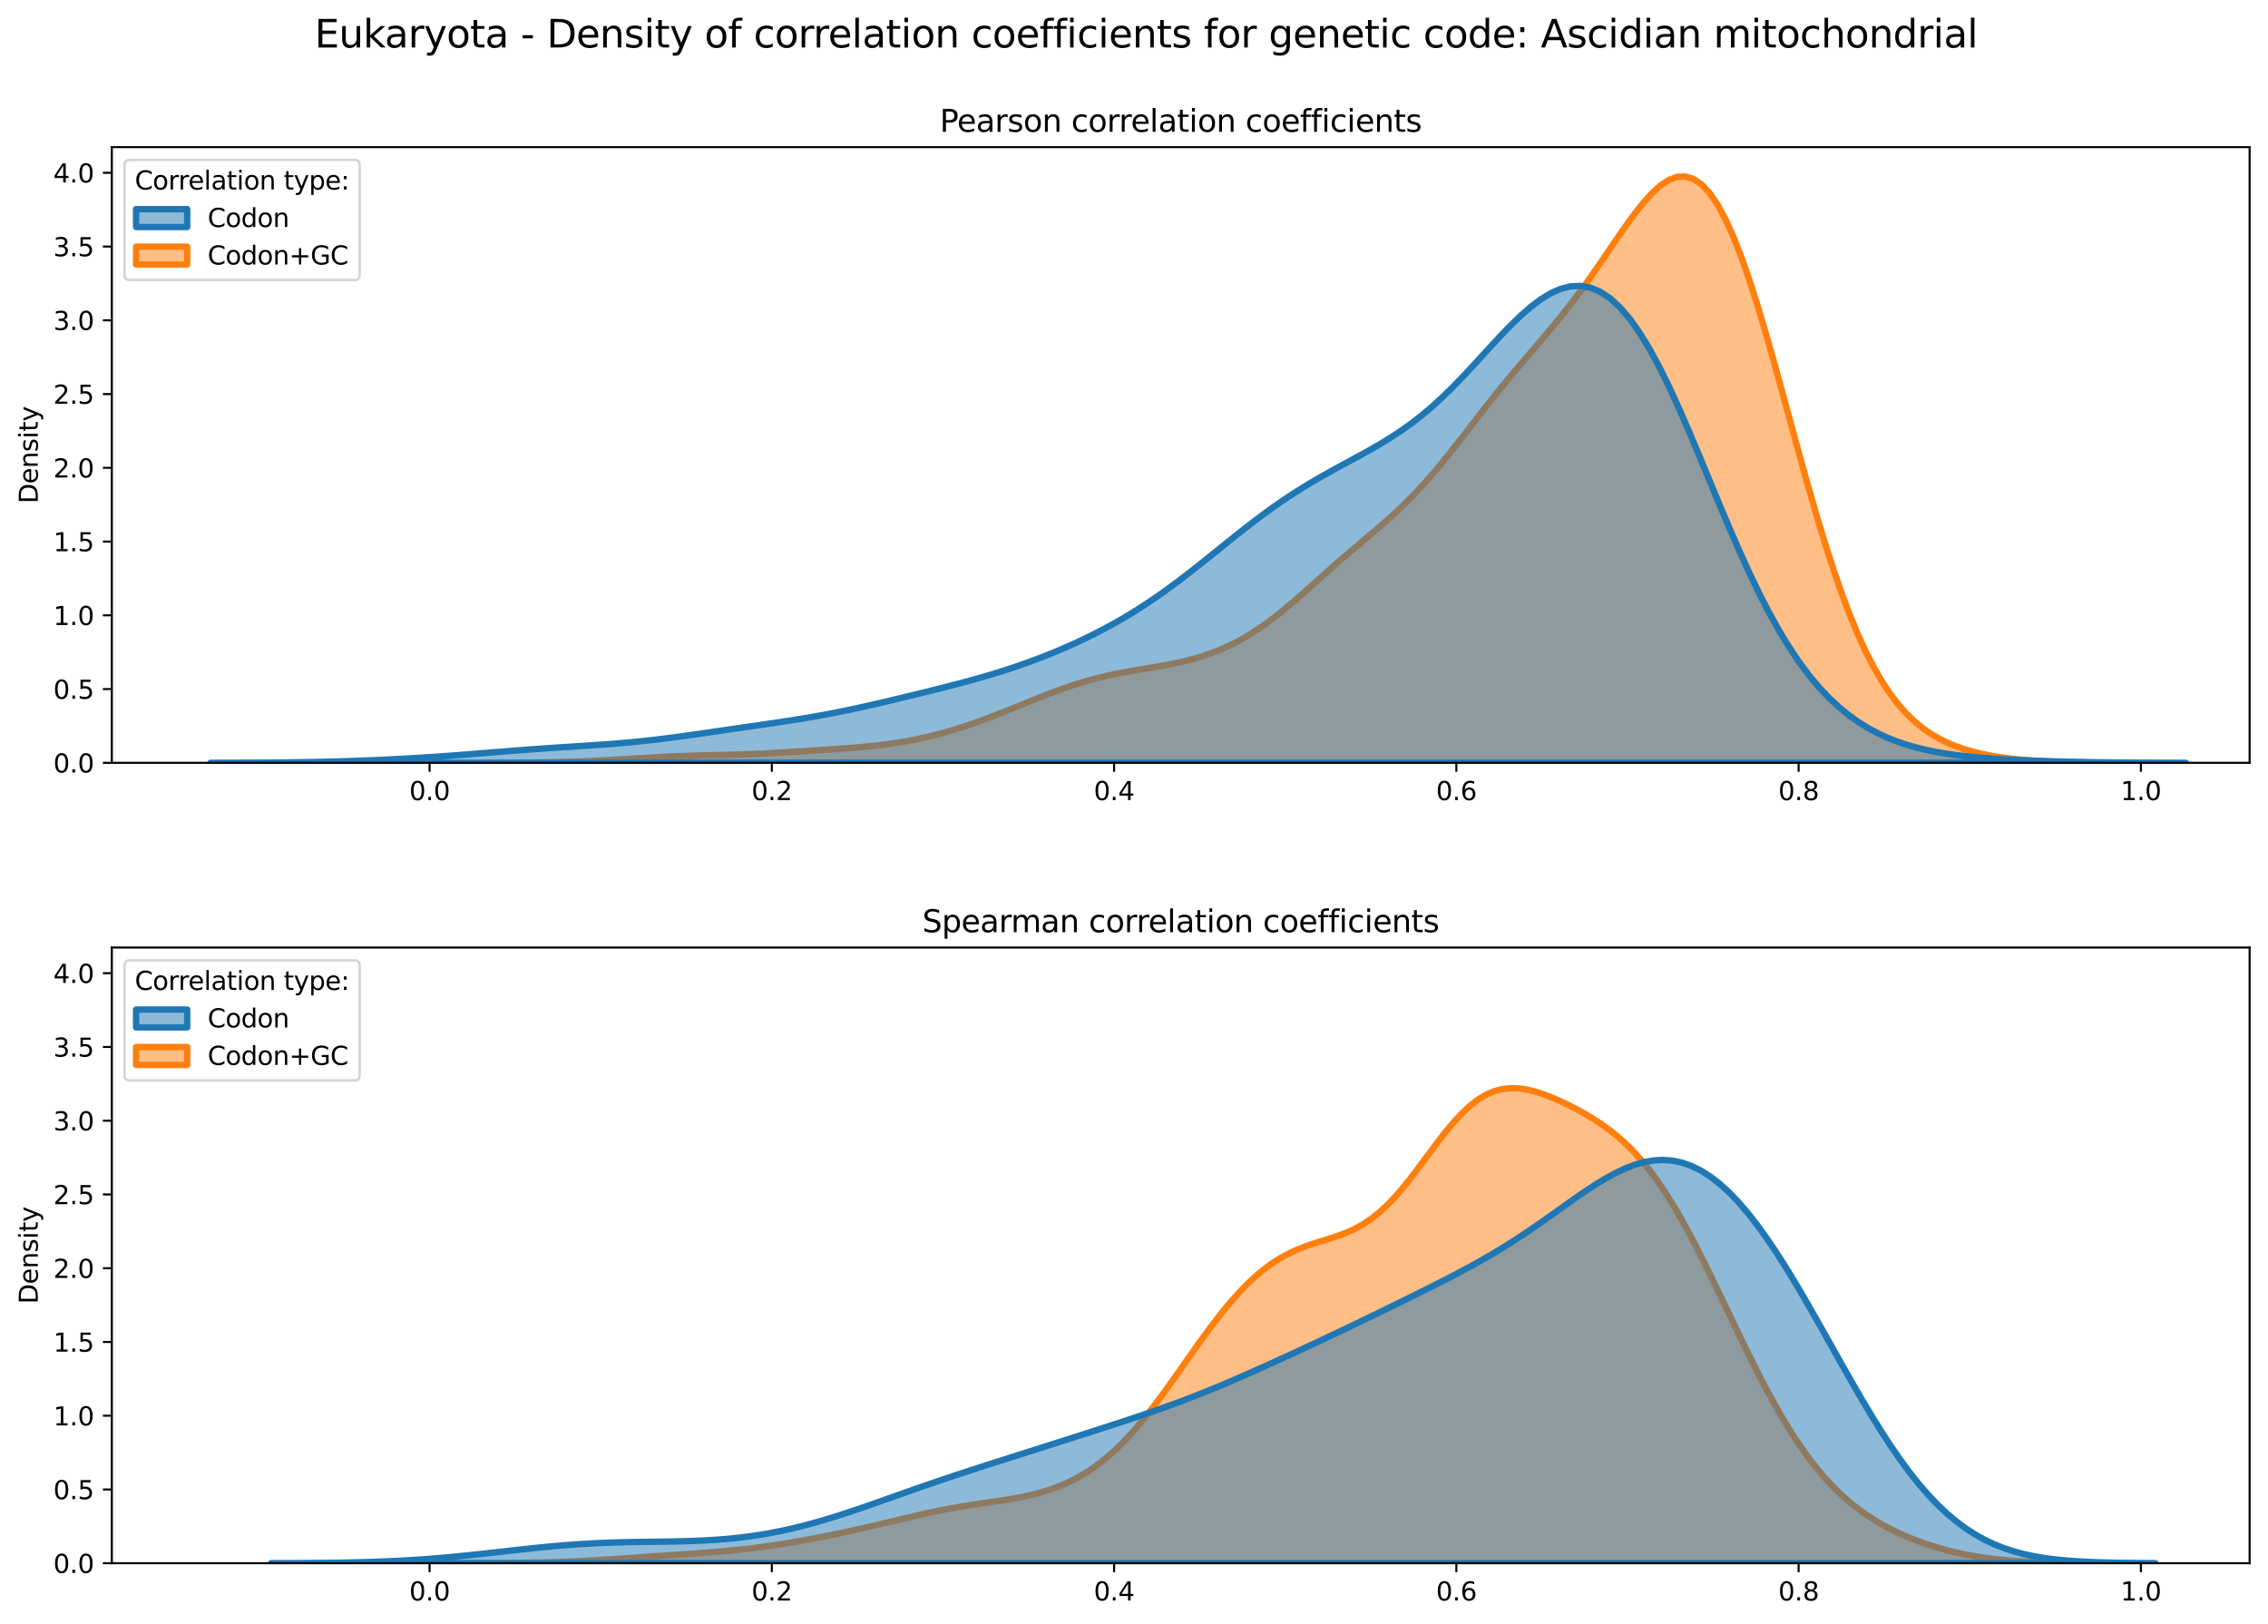 <?xml version="1.0" encoding="utf-8" standalone="no"?>
<!DOCTYPE svg PUBLIC "-//W3C//DTD SVG 1.1//EN"
  "http://www.w3.org/Graphics/SVG/1.1/DTD/svg11.dtd">
<svg xmlns:xlink="http://www.w3.org/1999/xlink" width="887.981pt" height="635.878pt" viewBox="0 0 887.981 635.878" xmlns="http://www.w3.org/2000/svg" version="1.1">
 <defs>
  <style type="text/css">*{stroke-linejoin: round; stroke-linecap: butt}</style>
 </defs>
 <g id="figure_1">
  <g id="patch_1">
   <path d="M 0 635.878 
L 887.981 635.878 
L 887.981 0 
L 0 0 
z
" style="fill: #ffffff"/>
  </g>
  <g id="axes_1">
   <g id="patch_2">
    <path d="M 43.781 298.643 
L 880.781 298.643 
L 880.781 57.6 
L 43.781 57.6 
z
" style="fill: #ffffff"/>
   </g>
   <g id="PolyCollection_1">
    <defs>
     <path id="m0525c3c6ae" d="M 191.467 -337.251 
L 191.467 -337.235 
L 194.674 -337.235 
L 197.881 -337.235 
L 201.089 -337.235 
L 204.296 -337.235 
L 207.504 -337.235 
L 210.711 -337.235 
L 213.918 -337.235 
L 217.126 -337.235 
L 220.333 -337.235 
L 223.541 -337.235 
L 226.748 -337.235 
L 229.955 -337.235 
L 233.163 -337.235 
L 236.37 -337.235 
L 239.578 -337.235 
L 242.785 -337.235 
L 245.992 -337.235 
L 249.2 -337.235 
L 252.407 -337.235 
L 255.615 -337.235 
L 258.822 -337.235 
L 262.029 -337.235 
L 265.237 -337.235 
L 268.444 -337.235 
L 271.652 -337.235 
L 274.859 -337.235 
L 278.066 -337.235 
L 281.274 -337.235 
L 284.481 -337.235 
L 287.689 -337.235 
L 290.896 -337.235 
L 294.103 -337.235 
L 297.311 -337.235 
L 300.518 -337.235 
L 303.726 -337.235 
L 306.933 -337.235 
L 310.14 -337.235 
L 313.348 -337.235 
L 316.555 -337.235 
L 319.763 -337.235 
L 322.97 -337.235 
L 326.177 -337.235 
L 329.385 -337.235 
L 332.592 -337.235 
L 335.8 -337.235 
L 339.007 -337.235 
L 342.214 -337.235 
L 345.422 -337.235 
L 348.629 -337.235 
L 351.837 -337.235 
L 355.044 -337.235 
L 358.251 -337.235 
L 361.459 -337.235 
L 364.666 -337.235 
L 367.874 -337.235 
L 371.081 -337.235 
L 374.288 -337.235 
L 377.496 -337.235 
L 380.703 -337.235 
L 383.911 -337.235 
L 387.118 -337.235 
L 390.325 -337.235 
L 393.533 -337.235 
L 396.74 -337.235 
L 399.948 -337.235 
L 403.155 -337.235 
L 406.362 -337.235 
L 409.57 -337.235 
L 412.777 -337.235 
L 415.985 -337.235 
L 419.192 -337.235 
L 422.399 -337.235 
L 425.607 -337.235 
L 428.814 -337.235 
L 432.022 -337.235 
L 435.229 -337.235 
L 438.436 -337.235 
L 441.644 -337.235 
L 444.851 -337.235 
L 448.059 -337.235 
L 451.266 -337.235 
L 454.473 -337.235 
L 457.681 -337.235 
L 460.888 -337.235 
L 464.096 -337.235 
L 467.303 -337.235 
L 470.51 -337.235 
L 473.718 -337.235 
L 476.925 -337.235 
L 480.133 -337.235 
L 483.34 -337.235 
L 486.547 -337.235 
L 489.755 -337.235 
L 492.962 -337.235 
L 496.17 -337.235 
L 499.377 -337.235 
L 502.584 -337.235 
L 505.792 -337.235 
L 508.999 -337.235 
L 512.207 -337.235 
L 515.414 -337.235 
L 518.621 -337.235 
L 521.829 -337.235 
L 525.036 -337.235 
L 528.244 -337.235 
L 531.451 -337.235 
L 534.658 -337.235 
L 537.866 -337.235 
L 541.073 -337.235 
L 544.281 -337.235 
L 547.488 -337.235 
L 550.695 -337.235 
L 553.903 -337.235 
L 557.11 -337.235 
L 560.318 -337.235 
L 563.525 -337.235 
L 566.732 -337.235 
L 569.94 -337.235 
L 573.147 -337.235 
L 576.355 -337.235 
L 579.562 -337.235 
L 582.769 -337.235 
L 585.977 -337.235 
L 589.184 -337.235 
L 592.392 -337.235 
L 595.599 -337.235 
L 598.806 -337.235 
L 602.014 -337.235 
L 605.221 -337.235 
L 608.429 -337.235 
L 611.636 -337.235 
L 614.843 -337.235 
L 618.051 -337.235 
L 621.258 -337.235 
L 624.466 -337.235 
L 627.673 -337.235 
L 630.88 -337.235 
L 634.088 -337.235 
L 637.295 -337.235 
L 640.503 -337.235 
L 643.71 -337.235 
L 646.917 -337.235 
L 650.125 -337.235 
L 653.332 -337.235 
L 656.54 -337.235 
L 659.747 -337.235 
L 662.954 -337.235 
L 666.162 -337.235 
L 669.369 -337.235 
L 672.577 -337.235 
L 675.784 -337.235 
L 678.991 -337.235 
L 682.199 -337.235 
L 685.406 -337.235 
L 688.614 -337.235 
L 691.821 -337.235 
L 695.028 -337.235 
L 698.236 -337.235 
L 701.443 -337.235 
L 704.651 -337.235 
L 707.858 -337.235 
L 711.065 -337.235 
L 714.273 -337.235 
L 717.48 -337.235 
L 720.688 -337.235 
L 723.895 -337.235 
L 727.102 -337.235 
L 730.31 -337.235 
L 733.517 -337.235 
L 736.725 -337.235 
L 739.932 -337.235 
L 743.139 -337.235 
L 746.347 -337.235 
L 749.554 -337.235 
L 752.762 -337.235 
L 755.969 -337.235 
L 759.176 -337.235 
L 762.384 -337.235 
L 765.591 -337.235 
L 768.799 -337.235 
L 772.006 -337.235 
L 775.213 -337.235 
L 778.421 -337.235 
L 781.628 -337.235 
L 784.836 -337.235 
L 788.043 -337.235 
L 791.25 -337.235 
L 794.458 -337.235 
L 797.665 -337.235 
L 800.873 -337.235 
L 804.08 -337.235 
L 807.287 -337.235 
L 810.495 -337.235 
L 813.702 -337.235 
L 816.91 -337.235 
L 820.117 -337.235 
L 823.324 -337.235 
L 826.532 -337.235 
L 829.739 -337.235 
L 829.739 -337.261 
L 829.739 -337.261 
L 826.532 -337.274 
L 823.324 -337.292 
L 820.117 -337.318 
L 816.91 -337.354 
L 813.702 -337.403 
L 810.495 -337.468 
L 807.287 -337.554 
L 804.08 -337.664 
L 800.873 -337.806 
L 797.665 -337.983 
L 794.458 -338.204 
L 791.25 -338.474 
L 788.043 -338.804 
L 784.836 -339.201 
L 781.628 -339.678 
L 778.421 -340.246 
L 775.213 -340.921 
L 772.006 -341.722 
L 768.799 -342.673 
L 765.591 -343.801 
L 762.384 -345.139 
L 759.176 -346.728 
L 755.969 -348.612 
L 752.762 -350.844 
L 749.554 -353.48 
L 746.347 -356.58 
L 743.139 -360.206 
L 739.932 -364.42 
L 736.725 -369.28 
L 733.517 -374.837 
L 730.31 -381.133 
L 727.102 -388.195 
L 723.895 -396.036 
L 720.688 -404.645 
L 717.48 -413.993 
L 714.273 -424.024 
L 711.065 -434.66 
L 707.858 -445.795 
L 704.651 -457.302 
L 701.443 -469.03 
L 698.236 -480.812 
L 695.028 -492.468 
L 691.821 -503.81 
L 688.614 -514.65 
L 685.406 -524.805 
L 682.199 -534.108 
L 678.991 -542.412 
L 675.784 -549.594 
L 672.577 -555.566 
L 669.369 -560.274 
L 666.162 -563.698 
L 662.954 -565.856 
L 659.747 -566.8 
L 656.54 -566.609 
L 653.332 -565.388 
L 650.125 -563.263 
L 646.917 -560.367 
L 643.71 -556.845 
L 640.503 -552.838 
L 637.295 -548.481 
L 634.088 -543.901 
L 630.88 -539.209 
L 627.673 -534.499 
L 624.466 -529.846 
L 621.258 -525.304 
L 618.051 -520.906 
L 614.843 -516.668 
L 611.636 -512.585 
L 608.429 -508.639 
L 605.221 -504.8 
L 602.014 -501.032 
L 598.806 -497.292 
L 595.599 -493.542 
L 592.392 -489.748 
L 589.184 -485.886 
L 585.977 -481.942 
L 582.769 -477.915 
L 579.562 -473.82 
L 576.355 -469.681 
L 573.147 -465.532 
L 569.94 -461.413 
L 566.732 -457.366 
L 563.525 -453.431 
L 560.318 -449.641 
L 557.11 -446.02 
L 553.903 -442.579 
L 550.695 -439.32 
L 547.488 -436.228 
L 544.281 -433.28 
L 541.073 -430.445 
L 537.866 -427.688 
L 534.658 -424.973 
L 531.451 -422.267 
L 528.244 -419.542 
L 525.036 -416.783 
L 521.829 -413.983 
L 518.621 -411.144 
L 515.414 -408.283 
L 512.207 -405.419 
L 508.999 -402.583 
L 505.792 -399.804 
L 502.584 -397.115 
L 499.377 -394.544 
L 496.17 -392.117 
L 492.962 -389.851 
L 489.755 -387.76 
L 486.547 -385.85 
L 483.34 -384.122 
L 480.133 -382.571 
L 476.925 -381.191 
L 473.718 -379.969 
L 470.51 -378.893 
L 467.303 -377.948 
L 464.096 -377.118 
L 460.888 -376.386 
L 457.681 -375.733 
L 454.473 -375.14 
L 451.266 -374.586 
L 448.059 -374.051 
L 444.851 -373.513 
L 441.644 -372.955 
L 438.436 -372.356 
L 435.229 -371.703 
L 432.022 -370.983 
L 428.814 -370.187 
L 425.607 -369.31 
L 422.399 -368.352 
L 419.192 -367.316 
L 415.985 -366.207 
L 412.777 -365.035 
L 409.57 -363.811 
L 406.362 -362.547 
L 403.155 -361.257 
L 399.948 -359.954 
L 396.74 -358.651 
L 393.533 -357.362 
L 390.325 -356.098 
L 387.118 -354.868 
L 383.911 -353.681 
L 380.703 -352.545 
L 377.496 -351.465 
L 374.288 -350.446 
L 371.081 -349.49 
L 367.874 -348.601 
L 364.666 -347.78 
L 361.459 -347.027 
L 358.251 -346.344 
L 355.044 -345.73 
L 351.837 -345.182 
L 348.629 -344.697 
L 345.422 -344.272 
L 342.214 -343.9 
L 339.007 -343.575 
L 335.8 -343.287 
L 332.592 -343.029 
L 329.385 -342.792 
L 326.177 -342.568 
L 322.97 -342.352 
L 319.763 -342.14 
L 316.555 -341.929 
L 313.348 -341.72 
L 310.14 -341.515 
L 306.933 -341.317 
L 303.726 -341.13 
L 300.518 -340.958 
L 297.311 -340.804 
L 294.103 -340.669 
L 290.896 -340.553 
L 287.689 -340.455 
L 284.481 -340.37 
L 281.274 -340.293 
L 278.066 -340.218 
L 274.859 -340.139 
L 271.652 -340.05 
L 268.444 -339.946 
L 265.237 -339.825 
L 262.029 -339.685 
L 258.822 -339.526 
L 255.615 -339.351 
L 252.407 -339.164 
L 249.2 -338.969 
L 245.992 -338.77 
L 242.785 -338.574 
L 239.578 -338.385 
L 236.37 -338.207 
L 233.163 -338.044 
L 229.955 -337.897 
L 226.748 -337.768 
L 223.541 -337.657 
L 220.333 -337.564 
L 217.126 -337.487 
L 213.918 -337.425 
L 210.711 -337.376 
L 207.504 -337.337 
L 204.296 -337.308 
L 201.089 -337.287 
L 197.881 -337.271 
L 194.674 -337.259 
L 191.467 -337.251 
z
" style="stroke: #ff7f0e; stroke-width: 2.5"/>
    </defs>
    <g clip-path="url(#p437d2a6cb2)">
     <use xlink:href="#m0525c3c6ae" x="0" y="635.878" style="fill: #ff7f0e; fill-opacity: 0.5; stroke: #ff7f0e; stroke-width: 2.5"/>
    </g>
   </g>
   <g id="PolyCollection_2">
    <defs>
     <path id="meff15176eb" d="M 82.45 -337.246 
L 82.45 -337.235 
L 86.337 -337.235 
L 90.223 -337.235 
L 94.109 -337.235 
L 97.996 -337.235 
L 101.882 -337.235 
L 105.768 -337.235 
L 109.655 -337.235 
L 113.541 -337.235 
L 117.427 -337.235 
L 121.314 -337.235 
L 125.2 -337.235 
L 129.086 -337.235 
L 132.972 -337.235 
L 136.859 -337.235 
L 140.745 -337.235 
L 144.631 -337.235 
L 148.518 -337.235 
L 152.404 -337.235 
L 156.29 -337.235 
L 160.177 -337.235 
L 164.063 -337.235 
L 167.949 -337.235 
L 171.836 -337.235 
L 175.722 -337.235 
L 179.608 -337.235 
L 183.495 -337.235 
L 187.381 -337.235 
L 191.267 -337.235 
L 195.154 -337.235 
L 199.04 -337.235 
L 202.926 -337.235 
L 206.813 -337.235 
L 210.699 -337.235 
L 214.585 -337.235 
L 218.472 -337.235 
L 222.358 -337.235 
L 226.244 -337.235 
L 230.131 -337.235 
L 234.017 -337.235 
L 237.903 -337.235 
L 241.79 -337.235 
L 245.676 -337.235 
L 249.562 -337.235 
L 253.449 -337.235 
L 257.335 -337.235 
L 261.221 -337.235 
L 265.108 -337.235 
L 268.994 -337.235 
L 272.88 -337.235 
L 276.767 -337.235 
L 280.653 -337.235 
L 284.539 -337.235 
L 288.426 -337.235 
L 292.312 -337.235 
L 296.198 -337.235 
L 300.085 -337.235 
L 303.971 -337.235 
L 307.857 -337.235 
L 311.744 -337.235 
L 315.63 -337.235 
L 319.516 -337.235 
L 323.403 -337.235 
L 327.289 -337.235 
L 331.175 -337.235 
L 335.062 -337.235 
L 338.948 -337.235 
L 342.834 -337.235 
L 346.721 -337.235 
L 350.607 -337.235 
L 354.493 -337.235 
L 358.38 -337.235 
L 362.266 -337.235 
L 366.152 -337.235 
L 370.039 -337.235 
L 373.925 -337.235 
L 377.811 -337.235 
L 381.698 -337.235 
L 385.584 -337.235 
L 389.47 -337.235 
L 393.356 -337.235 
L 397.243 -337.235 
L 401.129 -337.235 
L 405.015 -337.235 
L 408.902 -337.235 
L 412.788 -337.235 
L 416.674 -337.235 
L 420.561 -337.235 
L 424.447 -337.235 
L 428.333 -337.235 
L 432.22 -337.235 
L 436.106 -337.235 
L 439.992 -337.235 
L 443.879 -337.235 
L 447.765 -337.235 
L 451.651 -337.235 
L 455.538 -337.235 
L 459.424 -337.235 
L 463.31 -337.235 
L 467.197 -337.235 
L 471.083 -337.235 
L 474.969 -337.235 
L 478.856 -337.235 
L 482.742 -337.235 
L 486.628 -337.235 
L 490.515 -337.235 
L 494.401 -337.235 
L 498.287 -337.235 
L 502.174 -337.235 
L 506.06 -337.235 
L 509.946 -337.235 
L 513.833 -337.235 
L 517.719 -337.235 
L 521.605 -337.235 
L 525.492 -337.235 
L 529.378 -337.235 
L 533.264 -337.235 
L 537.151 -337.235 
L 541.037 -337.235 
L 544.923 -337.235 
L 548.81 -337.235 
L 552.696 -337.235 
L 556.582 -337.235 
L 560.469 -337.235 
L 564.355 -337.235 
L 568.241 -337.235 
L 572.128 -337.235 
L 576.014 -337.235 
L 579.9 -337.235 
L 583.787 -337.235 
L 587.673 -337.235 
L 591.559 -337.235 
L 595.446 -337.235 
L 599.332 -337.235 
L 603.218 -337.235 
L 607.105 -337.235 
L 610.991 -337.235 
L 614.877 -337.235 
L 618.764 -337.235 
L 622.65 -337.235 
L 626.536 -337.235 
L 630.423 -337.235 
L 634.309 -337.235 
L 638.195 -337.235 
L 642.082 -337.235 
L 645.968 -337.235 
L 649.854 -337.235 
L 653.741 -337.235 
L 657.627 -337.235 
L 661.513 -337.235 
L 665.399 -337.235 
L 669.286 -337.235 
L 673.172 -337.235 
L 677.058 -337.235 
L 680.945 -337.235 
L 684.831 -337.235 
L 688.717 -337.235 
L 692.604 -337.235 
L 696.49 -337.235 
L 700.376 -337.235 
L 704.263 -337.235 
L 708.149 -337.235 
L 712.035 -337.235 
L 715.922 -337.235 
L 719.808 -337.235 
L 723.694 -337.235 
L 727.581 -337.235 
L 731.467 -337.235 
L 735.353 -337.235 
L 739.24 -337.235 
L 743.126 -337.235 
L 747.012 -337.235 
L 750.899 -337.235 
L 754.785 -337.235 
L 758.671 -337.235 
L 762.558 -337.235 
L 766.444 -337.235 
L 770.33 -337.235 
L 774.217 -337.235 
L 778.103 -337.235 
L 781.989 -337.235 
L 785.876 -337.235 
L 789.762 -337.235 
L 793.648 -337.235 
L 797.535 -337.235 
L 801.421 -337.235 
L 805.307 -337.235 
L 809.194 -337.235 
L 813.08 -337.235 
L 816.966 -337.235 
L 820.853 -337.235 
L 824.739 -337.235 
L 828.625 -337.235 
L 832.512 -337.235 
L 836.398 -337.235 
L 840.284 -337.235 
L 844.171 -337.235 
L 848.057 -337.235 
L 851.943 -337.235 
L 855.83 -337.235 
L 855.83 -337.246 
L 855.83 -337.246 
L 851.943 -337.252 
L 848.057 -337.26 
L 844.171 -337.271 
L 840.284 -337.285 
L 836.398 -337.305 
L 832.512 -337.331 
L 828.625 -337.363 
L 824.739 -337.404 
L 820.853 -337.455 
L 816.966 -337.517 
L 813.08 -337.591 
L 809.194 -337.677 
L 805.307 -337.779 
L 801.421 -337.895 
L 797.535 -338.029 
L 793.648 -338.182 
L 789.762 -338.357 
L 785.876 -338.558 
L 781.989 -338.79 
L 778.103 -339.06 
L 774.217 -339.378 
L 770.33 -339.754 
L 766.444 -340.201 
L 762.558 -340.737 
L 758.671 -341.378 
L 754.785 -342.146 
L 750.899 -343.063 
L 747.012 -344.153 
L 743.126 -345.444 
L 739.24 -346.966 
L 735.353 -348.749 
L 731.467 -350.828 
L 727.581 -353.239 
L 723.694 -356.023 
L 719.808 -359.217 
L 715.922 -362.865 
L 712.035 -367.005 
L 708.149 -371.674 
L 704.263 -376.903 
L 700.376 -382.716 
L 696.49 -389.122 
L 692.604 -396.119 
L 688.717 -403.685 
L 684.831 -411.779 
L 680.945 -420.338 
L 677.058 -429.277 
L 673.172 -438.492 
L 669.286 -447.856 
L 665.399 -457.232 
L 661.513 -466.469 
L 657.627 -475.415 
L 653.741 -483.918 
L 649.854 -491.838 
L 645.968 -499.049 
L 642.082 -505.445 
L 638.195 -510.945 
L 634.309 -515.494 
L 630.423 -519.062 
L 626.536 -521.647 
L 622.65 -523.265 
L 618.764 -523.954 
L 614.877 -523.768 
L 610.991 -522.773 
L 607.105 -521.045 
L 603.218 -518.67 
L 599.332 -515.737 
L 595.446 -512.342 
L 591.559 -508.584 
L 587.673 -504.564 
L 583.787 -500.381 
L 579.9 -496.129 
L 576.014 -491.896 
L 572.128 -487.76 
L 568.241 -483.785 
L 564.355 -480.018 
L 560.469 -476.491 
L 556.582 -473.218 
L 552.696 -470.197 
L 548.81 -467.414 
L 544.923 -464.84 
L 541.037 -462.443 
L 537.151 -460.181 
L 533.264 -458.014 
L 529.378 -455.9 
L 525.492 -453.8 
L 521.605 -451.679 
L 517.719 -449.505 
L 513.833 -447.252 
L 509.946 -444.901 
L 506.06 -442.438 
L 502.174 -439.854 
L 498.287 -437.149 
L 494.401 -434.328 
L 490.515 -431.403 
L 486.628 -428.39 
L 482.742 -425.312 
L 478.856 -422.193 
L 474.969 -419.061 
L 471.083 -415.943 
L 467.197 -412.866 
L 463.31 -409.854 
L 459.424 -406.927 
L 455.538 -404.101 
L 451.651 -401.389 
L 447.765 -398.796 
L 443.879 -396.326 
L 439.992 -393.979 
L 436.106 -391.75 
L 432.22 -389.634 
L 428.333 -387.626 
L 424.447 -385.718 
L 420.561 -383.903 
L 416.674 -382.177 
L 412.788 -380.534 
L 408.902 -378.971 
L 405.015 -377.484 
L 401.129 -376.07 
L 397.243 -374.725 
L 393.356 -373.448 
L 389.47 -372.232 
L 385.584 -371.073 
L 381.698 -369.965 
L 377.811 -368.9 
L 373.925 -367.871 
L 370.039 -366.869 
L 366.152 -365.889 
L 362.266 -364.924 
L 358.38 -363.97 
L 354.493 -363.026 
L 350.607 -362.091 
L 346.721 -361.17 
L 342.834 -360.264 
L 338.948 -359.381 
L 335.062 -358.525 
L 331.175 -357.703 
L 327.289 -356.917 
L 323.403 -356.171 
L 319.516 -355.465 
L 315.63 -354.796 
L 311.744 -354.162 
L 307.857 -353.556 
L 303.971 -352.971 
L 300.085 -352.4 
L 296.198 -351.837 
L 292.312 -351.277 
L 288.426 -350.715 
L 284.539 -350.15 
L 280.653 -349.582 
L 276.767 -349.016 
L 272.88 -348.454 
L 268.994 -347.903 
L 265.108 -347.371 
L 261.221 -346.862 
L 257.335 -346.384 
L 253.449 -345.94 
L 249.562 -345.533 
L 245.676 -345.163 
L 241.79 -344.828 
L 237.903 -344.523 
L 234.017 -344.243 
L 230.131 -343.98 
L 226.244 -343.728 
L 222.358 -343.48 
L 218.472 -343.228 
L 214.585 -342.969 
L 210.699 -342.699 
L 206.813 -342.417 
L 202.926 -342.122 
L 199.04 -341.818 
L 195.154 -341.507 
L 191.267 -341.193 
L 187.381 -340.879 
L 183.495 -340.571 
L 179.608 -340.271 
L 175.722 -339.981 
L 171.836 -339.705 
L 167.949 -339.443 
L 164.063 -339.197 
L 160.177 -338.966 
L 156.29 -338.751 
L 152.404 -338.553 
L 148.518 -338.37 
L 144.631 -338.203 
L 140.745 -338.052 
L 136.859 -337.917 
L 132.972 -337.797 
L 129.086 -337.693 
L 125.2 -337.602 
L 121.314 -337.526 
L 117.427 -337.462 
L 113.541 -337.409 
L 109.655 -337.366 
L 105.768 -337.333 
L 101.882 -337.306 
L 97.996 -337.286 
L 94.109 -337.271 
L 90.223 -337.26 
L 86.337 -337.252 
L 82.45 -337.246 
z
" style="stroke: #1f77b4; stroke-width: 2.5"/>
    </defs>
    <g clip-path="url(#p437d2a6cb2)">
     <use xlink:href="#meff15176eb" x="0" y="635.878" style="fill: #1f77b4; fill-opacity: 0.5; stroke: #1f77b4; stroke-width: 2.5"/>
    </g>
   </g>
   <g id="matplotlib.axis_1">
    <g id="xtick_1">
     <g id="line2d_1">
      <defs>
       <path id="m8f038563e9" d="M 0 0 
L 0 3.5 
" style="stroke: #000000; stroke-width: 0.8"/>
      </defs>
      <g>
       <use xlink:href="#m8f038563e9" x="168.189" y="298.643" style="stroke: #000000; stroke-width: 0.8"/>
      </g>
     </g>
     <g id="text_1">
      <!-- 0.0 -->
      <g transform="translate(160.238 313.242) scale(0.1 -0.1)">
       <defs>
        <path id="DejaVuSans-30" d="M 2034 4250 
Q 1547 4250 1301 3770 
Q 1056 3291 1056 2328 
Q 1056 1369 1301 889 
Q 1547 409 2034 409 
Q 2525 409 2770 889 
Q 3016 1369 3016 2328 
Q 3016 3291 2770 3770 
Q 2525 4250 2034 4250 
z
M 2034 4750 
Q 2819 4750 3233 4129 
Q 3647 3509 3647 2328 
Q 3647 1150 3233 529 
Q 2819 -91 2034 -91 
Q 1250 -91 836 529 
Q 422 1150 422 2328 
Q 422 3509 836 4129 
Q 1250 4750 2034 4750 
z
" transform="scale(0.016)"/>
        <path id="DejaVuSans-2e" d="M 684 794 
L 1344 794 
L 1344 0 
L 684 0 
L 684 794 
z
" transform="scale(0.016)"/>
       </defs>
       <use xlink:href="#DejaVuSans-30"/>
       <use xlink:href="#DejaVuSans-2e" x="63.623"/>
       <use xlink:href="#DejaVuSans-30" x="95.41"/>
      </g>
     </g>
    </g>
    <g id="xtick_2">
     <g id="line2d_2">
      <g>
       <use xlink:href="#m8f038563e9" x="302.193" y="298.643" style="stroke: #000000; stroke-width: 0.8"/>
      </g>
     </g>
     <g id="text_2">
      <!-- 0.2 -->
      <g transform="translate(294.242 313.242) scale(0.1 -0.1)">
       <defs>
        <path id="DejaVuSans-32" d="M 1228 531 
L 3431 531 
L 3431 0 
L 469 0 
L 469 531 
Q 828 903 1448 1529 
Q 2069 2156 2228 2338 
Q 2531 2678 2651 2914 
Q 2772 3150 2772 3378 
Q 2772 3750 2511 3984 
Q 2250 4219 1831 4219 
Q 1534 4219 1204 4116 
Q 875 4013 500 3803 
L 500 4441 
Q 881 4594 1212 4672 
Q 1544 4750 1819 4750 
Q 2544 4750 2975 4387 
Q 3406 4025 3406 3419 
Q 3406 3131 3298 2873 
Q 3191 2616 2906 2266 
Q 2828 2175 2409 1742 
Q 1991 1309 1228 531 
z
" transform="scale(0.016)"/>
       </defs>
       <use xlink:href="#DejaVuSans-30"/>
       <use xlink:href="#DejaVuSans-2e" x="63.623"/>
       <use xlink:href="#DejaVuSans-32" x="95.41"/>
      </g>
     </g>
    </g>
    <g id="xtick_3">
     <g id="line2d_3">
      <g>
       <use xlink:href="#m8f038563e9" x="436.197" y="298.643" style="stroke: #000000; stroke-width: 0.8"/>
      </g>
     </g>
     <g id="text_3">
      <!-- 0.4 -->
      <g transform="translate(428.246 313.242) scale(0.1 -0.1)">
       <defs>
        <path id="DejaVuSans-34" d="M 2419 4116 
L 825 1625 
L 2419 1625 
L 2419 4116 
z
M 2253 4666 
L 3047 4666 
L 3047 1625 
L 3713 1625 
L 3713 1100 
L 3047 1100 
L 3047 0 
L 2419 0 
L 2419 1100 
L 313 1100 
L 313 1709 
L 2253 4666 
z
" transform="scale(0.016)"/>
       </defs>
       <use xlink:href="#DejaVuSans-30"/>
       <use xlink:href="#DejaVuSans-2e" x="63.623"/>
       <use xlink:href="#DejaVuSans-34" x="95.41"/>
      </g>
     </g>
    </g>
    <g id="xtick_4">
     <g id="line2d_4">
      <g>
       <use xlink:href="#m8f038563e9" x="570.201" y="298.643" style="stroke: #000000; stroke-width: 0.8"/>
      </g>
     </g>
     <g id="text_4">
      <!-- 0.6 -->
      <g transform="translate(562.25 313.242) scale(0.1 -0.1)">
       <defs>
        <path id="DejaVuSans-36" d="M 2113 2584 
Q 1688 2584 1439 2293 
Q 1191 2003 1191 1497 
Q 1191 994 1439 701 
Q 1688 409 2113 409 
Q 2538 409 2786 701 
Q 3034 994 3034 1497 
Q 3034 2003 2786 2293 
Q 2538 2584 2113 2584 
z
M 3366 4563 
L 3366 3988 
Q 3128 4100 2886 4159 
Q 2644 4219 2406 4219 
Q 1781 4219 1451 3797 
Q 1122 3375 1075 2522 
Q 1259 2794 1537 2939 
Q 1816 3084 2150 3084 
Q 2853 3084 3261 2657 
Q 3669 2231 3669 1497 
Q 3669 778 3244 343 
Q 2819 -91 2113 -91 
Q 1303 -91 875 529 
Q 447 1150 447 2328 
Q 447 3434 972 4092 
Q 1497 4750 2381 4750 
Q 2619 4750 2861 4703 
Q 3103 4656 3366 4563 
z
" transform="scale(0.016)"/>
       </defs>
       <use xlink:href="#DejaVuSans-30"/>
       <use xlink:href="#DejaVuSans-2e" x="63.623"/>
       <use xlink:href="#DejaVuSans-36" x="95.41"/>
      </g>
     </g>
    </g>
    <g id="xtick_5">
     <g id="line2d_5">
      <g>
       <use xlink:href="#m8f038563e9" x="704.205" y="298.643" style="stroke: #000000; stroke-width: 0.8"/>
      </g>
     </g>
     <g id="text_5">
      <!-- 0.8 -->
      <g transform="translate(696.254 313.242) scale(0.1 -0.1)">
       <defs>
        <path id="DejaVuSans-38" d="M 2034 2216 
Q 1584 2216 1326 1975 
Q 1069 1734 1069 1313 
Q 1069 891 1326 650 
Q 1584 409 2034 409 
Q 2484 409 2743 651 
Q 3003 894 3003 1313 
Q 3003 1734 2745 1975 
Q 2488 2216 2034 2216 
z
M 1403 2484 
Q 997 2584 770 2862 
Q 544 3141 544 3541 
Q 544 4100 942 4425 
Q 1341 4750 2034 4750 
Q 2731 4750 3128 4425 
Q 3525 4100 3525 3541 
Q 3525 3141 3298 2862 
Q 3072 2584 2669 2484 
Q 3125 2378 3379 2068 
Q 3634 1759 3634 1313 
Q 3634 634 3220 271 
Q 2806 -91 2034 -91 
Q 1263 -91 848 271 
Q 434 634 434 1313 
Q 434 1759 690 2068 
Q 947 2378 1403 2484 
z
M 1172 3481 
Q 1172 3119 1398 2916 
Q 1625 2713 2034 2713 
Q 2441 2713 2670 2916 
Q 2900 3119 2900 3481 
Q 2900 3844 2670 4047 
Q 2441 4250 2034 4250 
Q 1625 4250 1398 4047 
Q 1172 3844 1172 3481 
z
" transform="scale(0.016)"/>
       </defs>
       <use xlink:href="#DejaVuSans-30"/>
       <use xlink:href="#DejaVuSans-2e" x="63.623"/>
       <use xlink:href="#DejaVuSans-38" x="95.41"/>
      </g>
     </g>
    </g>
    <g id="xtick_6">
     <g id="line2d_6">
      <g>
       <use xlink:href="#m8f038563e9" x="838.209" y="298.643" style="stroke: #000000; stroke-width: 0.8"/>
      </g>
     </g>
     <g id="text_6">
      <!-- 1.0 -->
      <g transform="translate(830.258 313.242) scale(0.1 -0.1)">
       <defs>
        <path id="DejaVuSans-31" d="M 794 531 
L 1825 531 
L 1825 4091 
L 703 3866 
L 703 4441 
L 1819 4666 
L 2450 4666 
L 2450 531 
L 3481 531 
L 3481 0 
L 794 0 
L 794 531 
z
" transform="scale(0.016)"/>
       </defs>
       <use xlink:href="#DejaVuSans-31"/>
       <use xlink:href="#DejaVuSans-2e" x="63.623"/>
       <use xlink:href="#DejaVuSans-30" x="95.41"/>
      </g>
     </g>
    </g>
   </g>
   <g id="matplotlib.axis_2">
    <g id="ytick_1">
     <g id="line2d_7">
      <defs>
       <path id="m697fd897cf" d="M 0 0 
L -3.5 0 
" style="stroke: #000000; stroke-width: 0.8"/>
      </defs>
      <g>
       <use xlink:href="#m697fd897cf" x="43.781" y="298.643" style="stroke: #000000; stroke-width: 0.8"/>
      </g>
     </g>
     <g id="text_7">
      <!-- 0.0 -->
      <g transform="translate(20.878 302.443) scale(0.1 -0.1)">
       <use xlink:href="#DejaVuSans-30"/>
       <use xlink:href="#DejaVuSans-2e" x="63.623"/>
       <use xlink:href="#DejaVuSans-30" x="95.41"/>
      </g>
     </g>
    </g>
    <g id="ytick_2">
     <g id="line2d_8">
      <g>
       <use xlink:href="#m697fd897cf" x="43.781" y="269.769" style="stroke: #000000; stroke-width: 0.8"/>
      </g>
     </g>
     <g id="text_8">
      <!-- 0.5 -->
      <g transform="translate(20.878 273.569) scale(0.1 -0.1)">
       <defs>
        <path id="DejaVuSans-35" d="M 691 4666 
L 3169 4666 
L 3169 4134 
L 1269 4134 
L 1269 2991 
Q 1406 3038 1543 3061 
Q 1681 3084 1819 3084 
Q 2600 3084 3056 2656 
Q 3513 2228 3513 1497 
Q 3513 744 3044 326 
Q 2575 -91 1722 -91 
Q 1428 -91 1123 -41 
Q 819 9 494 109 
L 494 744 
Q 775 591 1075 516 
Q 1375 441 1709 441 
Q 2250 441 2565 725 
Q 2881 1009 2881 1497 
Q 2881 1984 2565 2268 
Q 2250 2553 1709 2553 
Q 1456 2553 1204 2497 
Q 953 2441 691 2322 
L 691 4666 
z
" transform="scale(0.016)"/>
       </defs>
       <use xlink:href="#DejaVuSans-30"/>
       <use xlink:href="#DejaVuSans-2e" x="63.623"/>
       <use xlink:href="#DejaVuSans-35" x="95.41"/>
      </g>
     </g>
    </g>
    <g id="ytick_3">
     <g id="line2d_9">
      <g>
       <use xlink:href="#m697fd897cf" x="43.781" y="240.895" style="stroke: #000000; stroke-width: 0.8"/>
      </g>
     </g>
     <g id="text_9">
      <!-- 1.0 -->
      <g transform="translate(20.878 244.694) scale(0.1 -0.1)">
       <use xlink:href="#DejaVuSans-31"/>
       <use xlink:href="#DejaVuSans-2e" x="63.623"/>
       <use xlink:href="#DejaVuSans-30" x="95.41"/>
      </g>
     </g>
    </g>
    <g id="ytick_4">
     <g id="line2d_10">
      <g>
       <use xlink:href="#m697fd897cf" x="43.781" y="212.021" style="stroke: #000000; stroke-width: 0.8"/>
      </g>
     </g>
     <g id="text_10">
      <!-- 1.5 -->
      <g transform="translate(20.878 215.82) scale(0.1 -0.1)">
       <use xlink:href="#DejaVuSans-31"/>
       <use xlink:href="#DejaVuSans-2e" x="63.623"/>
       <use xlink:href="#DejaVuSans-35" x="95.41"/>
      </g>
     </g>
    </g>
    <g id="ytick_5">
     <g id="line2d_11">
      <g>
       <use xlink:href="#m697fd897cf" x="43.781" y="183.147" style="stroke: #000000; stroke-width: 0.8"/>
      </g>
     </g>
     <g id="text_11">
      <!-- 2.0 -->
      <g transform="translate(20.878 186.946) scale(0.1 -0.1)">
       <use xlink:href="#DejaVuSans-32"/>
       <use xlink:href="#DejaVuSans-2e" x="63.623"/>
       <use xlink:href="#DejaVuSans-30" x="95.41"/>
      </g>
     </g>
    </g>
    <g id="ytick_6">
     <g id="line2d_12">
      <g>
       <use xlink:href="#m697fd897cf" x="43.781" y="154.273" style="stroke: #000000; stroke-width: 0.8"/>
      </g>
     </g>
     <g id="text_12">
      <!-- 2.5 -->
      <g transform="translate(20.878 158.072) scale(0.1 -0.1)">
       <use xlink:href="#DejaVuSans-32"/>
       <use xlink:href="#DejaVuSans-2e" x="63.623"/>
       <use xlink:href="#DejaVuSans-35" x="95.41"/>
      </g>
     </g>
    </g>
    <g id="ytick_7">
     <g id="line2d_13">
      <g>
       <use xlink:href="#m697fd897cf" x="43.781" y="125.398" style="stroke: #000000; stroke-width: 0.8"/>
      </g>
     </g>
     <g id="text_13">
      <!-- 3.0 -->
      <g transform="translate(20.878 129.198) scale(0.1 -0.1)">
       <defs>
        <path id="DejaVuSans-33" d="M 2597 2516 
Q 3050 2419 3304 2112 
Q 3559 1806 3559 1356 
Q 3559 666 3084 287 
Q 2609 -91 1734 -91 
Q 1441 -91 1130 -33 
Q 819 25 488 141 
L 488 750 
Q 750 597 1062 519 
Q 1375 441 1716 441 
Q 2309 441 2620 675 
Q 2931 909 2931 1356 
Q 2931 1769 2642 2001 
Q 2353 2234 1838 2234 
L 1294 2234 
L 1294 2753 
L 1863 2753 
Q 2328 2753 2575 2939 
Q 2822 3125 2822 3475 
Q 2822 3834 2567 4026 
Q 2313 4219 1838 4219 
Q 1578 4219 1281 4162 
Q 984 4106 628 3988 
L 628 4550 
Q 988 4650 1302 4700 
Q 1616 4750 1894 4750 
Q 2613 4750 3031 4423 
Q 3450 4097 3450 3541 
Q 3450 3153 3228 2886 
Q 3006 2619 2597 2516 
z
" transform="scale(0.016)"/>
       </defs>
       <use xlink:href="#DejaVuSans-33"/>
       <use xlink:href="#DejaVuSans-2e" x="63.623"/>
       <use xlink:href="#DejaVuSans-30" x="95.41"/>
      </g>
     </g>
    </g>
    <g id="ytick_8">
     <g id="line2d_14">
      <g>
       <use xlink:href="#m697fd897cf" x="43.781" y="96.524" style="stroke: #000000; stroke-width: 0.8"/>
      </g>
     </g>
     <g id="text_14">
      <!-- 3.5 -->
      <g transform="translate(20.878 100.323) scale(0.1 -0.1)">
       <use xlink:href="#DejaVuSans-33"/>
       <use xlink:href="#DejaVuSans-2e" x="63.623"/>
       <use xlink:href="#DejaVuSans-35" x="95.41"/>
      </g>
     </g>
    </g>
    <g id="ytick_9">
     <g id="line2d_15">
      <g>
       <use xlink:href="#m697fd897cf" x="43.781" y="67.65" style="stroke: #000000; stroke-width: 0.8"/>
      </g>
     </g>
     <g id="text_15">
      <!-- 4.0 -->
      <g transform="translate(20.878 71.449) scale(0.1 -0.1)">
       <use xlink:href="#DejaVuSans-34"/>
       <use xlink:href="#DejaVuSans-2e" x="63.623"/>
       <use xlink:href="#DejaVuSans-30" x="95.41"/>
      </g>
     </g>
    </g>
    <g id="text_16">
     <!-- Density -->
     <g transform="translate(14.798 197.13) rotate(-90) scale(0.1 -0.1)">
      <defs>
       <path id="DejaVuSans-44" d="M 1259 4147 
L 1259 519 
L 2022 519 
Q 2988 519 3436 956 
Q 3884 1394 3884 2338 
Q 3884 3275 3436 3711 
Q 2988 4147 2022 4147 
L 1259 4147 
z
M 628 4666 
L 1925 4666 
Q 3281 4666 3915 4102 
Q 4550 3538 4550 2338 
Q 4550 1131 3912 565 
Q 3275 0 1925 0 
L 628 0 
L 628 4666 
z
" transform="scale(0.016)"/>
       <path id="DejaVuSans-65" d="M 3597 1894 
L 3597 1613 
L 953 1613 
Q 991 1019 1311 708 
Q 1631 397 2203 397 
Q 2534 397 2845 478 
Q 3156 559 3463 722 
L 3463 178 
Q 3153 47 2828 -22 
Q 2503 -91 2169 -91 
Q 1331 -91 842 396 
Q 353 884 353 1716 
Q 353 2575 817 3079 
Q 1281 3584 2069 3584 
Q 2775 3584 3186 3129 
Q 3597 2675 3597 1894 
z
M 3022 2063 
Q 3016 2534 2758 2815 
Q 2500 3097 2075 3097 
Q 1594 3097 1305 2825 
Q 1016 2553 972 2059 
L 3022 2063 
z
" transform="scale(0.016)"/>
       <path id="DejaVuSans-6e" d="M 3513 2113 
L 3513 0 
L 2938 0 
L 2938 2094 
Q 2938 2591 2744 2837 
Q 2550 3084 2163 3084 
Q 1697 3084 1428 2787 
Q 1159 2491 1159 1978 
L 1159 0 
L 581 0 
L 581 3500 
L 1159 3500 
L 1159 2956 
Q 1366 3272 1645 3428 
Q 1925 3584 2291 3584 
Q 2894 3584 3203 3211 
Q 3513 2838 3513 2113 
z
" transform="scale(0.016)"/>
       <path id="DejaVuSans-73" d="M 2834 3397 
L 2834 2853 
Q 2591 2978 2328 3040 
Q 2066 3103 1784 3103 
Q 1356 3103 1142 2972 
Q 928 2841 928 2578 
Q 928 2378 1081 2264 
Q 1234 2150 1697 2047 
L 1894 2003 
Q 2506 1872 2764 1633 
Q 3022 1394 3022 966 
Q 3022 478 2636 193 
Q 2250 -91 1575 -91 
Q 1294 -91 989 -36 
Q 684 19 347 128 
L 347 722 
Q 666 556 975 473 
Q 1284 391 1588 391 
Q 1994 391 2212 530 
Q 2431 669 2431 922 
Q 2431 1156 2273 1281 
Q 2116 1406 1581 1522 
L 1381 1569 
Q 847 1681 609 1914 
Q 372 2147 372 2553 
Q 372 3047 722 3315 
Q 1072 3584 1716 3584 
Q 2034 3584 2315 3537 
Q 2597 3491 2834 3397 
z
" transform="scale(0.016)"/>
       <path id="DejaVuSans-69" d="M 603 3500 
L 1178 3500 
L 1178 0 
L 603 0 
L 603 3500 
z
M 603 4863 
L 1178 4863 
L 1178 4134 
L 603 4134 
L 603 4863 
z
" transform="scale(0.016)"/>
       <path id="DejaVuSans-74" d="M 1172 4494 
L 1172 3500 
L 2356 3500 
L 2356 3053 
L 1172 3053 
L 1172 1153 
Q 1172 725 1289 603 
Q 1406 481 1766 481 
L 2356 481 
L 2356 0 
L 1766 0 
Q 1100 0 847 248 
Q 594 497 594 1153 
L 594 3053 
L 172 3053 
L 172 3500 
L 594 3500 
L 594 4494 
L 1172 4494 
z
" transform="scale(0.016)"/>
       <path id="DejaVuSans-79" d="M 2059 -325 
Q 1816 -950 1584 -1140 
Q 1353 -1331 966 -1331 
L 506 -1331 
L 506 -850 
L 844 -850 
Q 1081 -850 1212 -737 
Q 1344 -625 1503 -206 
L 1606 56 
L 191 3500 
L 800 3500 
L 1894 763 
L 2988 3500 
L 3597 3500 
L 2059 -325 
z
" transform="scale(0.016)"/>
      </defs>
      <use xlink:href="#DejaVuSans-44"/>
      <use xlink:href="#DejaVuSans-65" x="77.002"/>
      <use xlink:href="#DejaVuSans-6e" x="138.525"/>
      <use xlink:href="#DejaVuSans-73" x="201.904"/>
      <use xlink:href="#DejaVuSans-69" x="254.004"/>
      <use xlink:href="#DejaVuSans-74" x="281.787"/>
      <use xlink:href="#DejaVuSans-79" x="320.996"/>
     </g>
    </g>
   </g>
   <g id="patch_3">
    <path d="M 43.781 298.643 
L 43.781 57.6 
" style="fill: none; stroke: #000000; stroke-width: 0.8; stroke-linejoin: miter; stroke-linecap: square"/>
   </g>
   <g id="patch_4">
    <path d="M 880.781 298.643 
L 880.781 57.6 
" style="fill: none; stroke: #000000; stroke-width: 0.8; stroke-linejoin: miter; stroke-linecap: square"/>
   </g>
   <g id="patch_5">
    <path d="M 43.781 298.643 
L 880.781 298.643 
" style="fill: none; stroke: #000000; stroke-width: 0.8; stroke-linejoin: miter; stroke-linecap: square"/>
   </g>
   <g id="patch_6">
    <path d="M 43.781 57.6 
L 880.781 57.6 
" style="fill: none; stroke: #000000; stroke-width: 0.8; stroke-linejoin: miter; stroke-linecap: square"/>
   </g>
   <g id="text_17">
    <!-- Pearson correlation coefficients -->
    <g transform="translate(367.949 51.6) scale(0.12 -0.12)">
     <defs>
      <path id="DejaVuSans-50" d="M 1259 4147 
L 1259 2394 
L 2053 2394 
Q 2494 2394 2734 2622 
Q 2975 2850 2975 3272 
Q 2975 3691 2734 3919 
Q 2494 4147 2053 4147 
L 1259 4147 
z
M 628 4666 
L 2053 4666 
Q 2838 4666 3239 4311 
Q 3641 3956 3641 3272 
Q 3641 2581 3239 2228 
Q 2838 1875 2053 1875 
L 1259 1875 
L 1259 0 
L 628 0 
L 628 4666 
z
" transform="scale(0.016)"/>
      <path id="DejaVuSans-61" d="M 2194 1759 
Q 1497 1759 1228 1600 
Q 959 1441 959 1056 
Q 959 750 1161 570 
Q 1363 391 1709 391 
Q 2188 391 2477 730 
Q 2766 1069 2766 1631 
L 2766 1759 
L 2194 1759 
z
M 3341 1997 
L 3341 0 
L 2766 0 
L 2766 531 
Q 2569 213 2275 61 
Q 1981 -91 1556 -91 
Q 1019 -91 701 211 
Q 384 513 384 1019 
Q 384 1609 779 1909 
Q 1175 2209 1959 2209 
L 2766 2209 
L 2766 2266 
Q 2766 2663 2505 2880 
Q 2244 3097 1772 3097 
Q 1472 3097 1187 3025 
Q 903 2953 641 2809 
L 641 3341 
Q 956 3463 1253 3523 
Q 1550 3584 1831 3584 
Q 2591 3584 2966 3190 
Q 3341 2797 3341 1997 
z
" transform="scale(0.016)"/>
      <path id="DejaVuSans-72" d="M 2631 2963 
Q 2534 3019 2420 3045 
Q 2306 3072 2169 3072 
Q 1681 3072 1420 2755 
Q 1159 2438 1159 1844 
L 1159 0 
L 581 0 
L 581 3500 
L 1159 3500 
L 1159 2956 
Q 1341 3275 1631 3429 
Q 1922 3584 2338 3584 
Q 2397 3584 2469 3576 
Q 2541 3569 2628 3553 
L 2631 2963 
z
" transform="scale(0.016)"/>
      <path id="DejaVuSans-6f" d="M 1959 3097 
Q 1497 3097 1228 2736 
Q 959 2375 959 1747 
Q 959 1119 1226 758 
Q 1494 397 1959 397 
Q 2419 397 2687 759 
Q 2956 1122 2956 1747 
Q 2956 2369 2687 2733 
Q 2419 3097 1959 3097 
z
M 1959 3584 
Q 2709 3584 3137 3096 
Q 3566 2609 3566 1747 
Q 3566 888 3137 398 
Q 2709 -91 1959 -91 
Q 1206 -91 779 398 
Q 353 888 353 1747 
Q 353 2609 779 3096 
Q 1206 3584 1959 3584 
z
" transform="scale(0.016)"/>
      <path id="DejaVuSans-20" transform="scale(0.016)"/>
      <path id="DejaVuSans-63" d="M 3122 3366 
L 3122 2828 
Q 2878 2963 2633 3030 
Q 2388 3097 2138 3097 
Q 1578 3097 1268 2742 
Q 959 2388 959 1747 
Q 959 1106 1268 751 
Q 1578 397 2138 397 
Q 2388 397 2633 464 
Q 2878 531 3122 666 
L 3122 134 
Q 2881 22 2623 -34 
Q 2366 -91 2075 -91 
Q 1284 -91 818 406 
Q 353 903 353 1747 
Q 353 2603 823 3093 
Q 1294 3584 2113 3584 
Q 2378 3584 2631 3529 
Q 2884 3475 3122 3366 
z
" transform="scale(0.016)"/>
      <path id="DejaVuSans-6c" d="M 603 4863 
L 1178 4863 
L 1178 0 
L 603 0 
L 603 4863 
z
" transform="scale(0.016)"/>
      <path id="DejaVuSans-66" d="M 2375 4863 
L 2375 4384 
L 1825 4384 
Q 1516 4384 1395 4259 
Q 1275 4134 1275 3809 
L 1275 3500 
L 2222 3500 
L 2222 3053 
L 1275 3053 
L 1275 0 
L 697 0 
L 697 3053 
L 147 3053 
L 147 3500 
L 697 3500 
L 697 3744 
Q 697 4328 969 4595 
Q 1241 4863 1831 4863 
L 2375 4863 
z
" transform="scale(0.016)"/>
     </defs>
     <use xlink:href="#DejaVuSans-50"/>
     <use xlink:href="#DejaVuSans-65" x="56.678"/>
     <use xlink:href="#DejaVuSans-61" x="118.201"/>
     <use xlink:href="#DejaVuSans-72" x="179.48"/>
     <use xlink:href="#DejaVuSans-73" x="220.594"/>
     <use xlink:href="#DejaVuSans-6f" x="272.693"/>
     <use xlink:href="#DejaVuSans-6e" x="333.875"/>
     <use xlink:href="#DejaVuSans-20" x="397.254"/>
     <use xlink:href="#DejaVuSans-63" x="429.041"/>
     <use xlink:href="#DejaVuSans-6f" x="484.021"/>
     <use xlink:href="#DejaVuSans-72" x="545.203"/>
     <use xlink:href="#DejaVuSans-72" x="584.566"/>
     <use xlink:href="#DejaVuSans-65" x="623.43"/>
     <use xlink:href="#DejaVuSans-6c" x="684.953"/>
     <use xlink:href="#DejaVuSans-61" x="712.736"/>
     <use xlink:href="#DejaVuSans-74" x="774.016"/>
     <use xlink:href="#DejaVuSans-69" x="813.225"/>
     <use xlink:href="#DejaVuSans-6f" x="841.008"/>
     <use xlink:href="#DejaVuSans-6e" x="902.189"/>
     <use xlink:href="#DejaVuSans-20" x="965.568"/>
     <use xlink:href="#DejaVuSans-63" x="997.355"/>
     <use xlink:href="#DejaVuSans-6f" x="1052.336"/>
     <use xlink:href="#DejaVuSans-65" x="1113.518"/>
     <use xlink:href="#DejaVuSans-66" x="1175.041"/>
     <use xlink:href="#DejaVuSans-66" x="1210.246"/>
     <use xlink:href="#DejaVuSans-69" x="1245.451"/>
     <use xlink:href="#DejaVuSans-63" x="1273.234"/>
     <use xlink:href="#DejaVuSans-69" x="1328.215"/>
     <use xlink:href="#DejaVuSans-65" x="1355.998"/>
     <use xlink:href="#DejaVuSans-6e" x="1417.521"/>
     <use xlink:href="#DejaVuSans-74" x="1480.9"/>
     <use xlink:href="#DejaVuSans-73" x="1520.109"/>
    </g>
   </g>
   <g id="legend_1">
    <g id="patch_7">
     <path d="M 50.781 109.634 
L 138.806 109.634 
Q 140.806 109.634 140.806 107.634 
L 140.806 64.6 
Q 140.806 62.6 138.806 62.6 
L 50.781 62.6 
Q 48.781 62.6 48.781 64.6 
L 48.781 107.634 
Q 48.781 109.634 50.781 109.634 
z
" style="fill: #ffffff; opacity: 0.8; stroke: #cccccc; stroke-linejoin: miter"/>
    </g>
    <g id="text_18">
     <!-- Correlation type: -->
     <g transform="translate(52.781 74.198) scale(0.1 -0.1)">
      <defs>
       <path id="DejaVuSans-43" d="M 4122 4306 
L 4122 3641 
Q 3803 3938 3442 4084 
Q 3081 4231 2675 4231 
Q 1875 4231 1450 3742 
Q 1025 3253 1025 2328 
Q 1025 1406 1450 917 
Q 1875 428 2675 428 
Q 3081 428 3442 575 
Q 3803 722 4122 1019 
L 4122 359 
Q 3791 134 3420 21 
Q 3050 -91 2638 -91 
Q 1578 -91 968 557 
Q 359 1206 359 2328 
Q 359 3453 968 4101 
Q 1578 4750 2638 4750 
Q 3056 4750 3426 4639 
Q 3797 4528 4122 4306 
z
" transform="scale(0.016)"/>
       <path id="DejaVuSans-70" d="M 1159 525 
L 1159 -1331 
L 581 -1331 
L 581 3500 
L 1159 3500 
L 1159 2969 
Q 1341 3281 1617 3432 
Q 1894 3584 2278 3584 
Q 2916 3584 3314 3078 
Q 3713 2572 3713 1747 
Q 3713 922 3314 415 
Q 2916 -91 2278 -91 
Q 1894 -91 1617 61 
Q 1341 213 1159 525 
z
M 3116 1747 
Q 3116 2381 2855 2742 
Q 2594 3103 2138 3103 
Q 1681 3103 1420 2742 
Q 1159 2381 1159 1747 
Q 1159 1113 1420 752 
Q 1681 391 2138 391 
Q 2594 391 2855 752 
Q 3116 1113 3116 1747 
z
" transform="scale(0.016)"/>
       <path id="DejaVuSans-3a" d="M 750 794 
L 1409 794 
L 1409 0 
L 750 0 
L 750 794 
z
M 750 3309 
L 1409 3309 
L 1409 2516 
L 750 2516 
L 750 3309 
z
" transform="scale(0.016)"/>
      </defs>
      <use xlink:href="#DejaVuSans-43"/>
      <use xlink:href="#DejaVuSans-6f" x="69.824"/>
      <use xlink:href="#DejaVuSans-72" x="131.006"/>
      <use xlink:href="#DejaVuSans-72" x="170.369"/>
      <use xlink:href="#DejaVuSans-65" x="209.232"/>
      <use xlink:href="#DejaVuSans-6c" x="270.756"/>
      <use xlink:href="#DejaVuSans-61" x="298.539"/>
      <use xlink:href="#DejaVuSans-74" x="359.818"/>
      <use xlink:href="#DejaVuSans-69" x="399.027"/>
      <use xlink:href="#DejaVuSans-6f" x="426.811"/>
      <use xlink:href="#DejaVuSans-6e" x="487.992"/>
      <use xlink:href="#DejaVuSans-20" x="551.371"/>
      <use xlink:href="#DejaVuSans-74" x="583.158"/>
      <use xlink:href="#DejaVuSans-79" x="622.367"/>
      <use xlink:href="#DejaVuSans-70" x="681.547"/>
      <use xlink:href="#DejaVuSans-65" x="745.023"/>
      <use xlink:href="#DejaVuSans-3a" x="806.547"/>
     </g>
    </g>
    <g id="patch_8">
     <path d="M 53.285 88.877 
L 73.285 88.877 
L 73.285 81.877 
L 53.285 81.877 
z
" style="fill: #1f77b4; fill-opacity: 0.5; stroke: #1f77b4; stroke-width: 2.5; stroke-linejoin: miter"/>
    </g>
    <g id="text_19">
     <!-- Codon -->
     <g transform="translate(81.285 88.877) scale(0.1 -0.1)">
      <defs>
       <path id="DejaVuSans-64" d="M 2906 2969 
L 2906 4863 
L 3481 4863 
L 3481 0 
L 2906 0 
L 2906 525 
Q 2725 213 2448 61 
Q 2172 -91 1784 -91 
Q 1150 -91 751 415 
Q 353 922 353 1747 
Q 353 2572 751 3078 
Q 1150 3584 1784 3584 
Q 2172 3584 2448 3432 
Q 2725 3281 2906 2969 
z
M 947 1747 
Q 947 1113 1208 752 
Q 1469 391 1925 391 
Q 2381 391 2643 752 
Q 2906 1113 2906 1747 
Q 2906 2381 2643 2742 
Q 2381 3103 1925 3103 
Q 1469 3103 1208 2742 
Q 947 2381 947 1747 
z
" transform="scale(0.016)"/>
      </defs>
      <use xlink:href="#DejaVuSans-43"/>
      <use xlink:href="#DejaVuSans-6f" x="69.824"/>
      <use xlink:href="#DejaVuSans-64" x="131.006"/>
      <use xlink:href="#DejaVuSans-6f" x="194.482"/>
      <use xlink:href="#DejaVuSans-6e" x="255.664"/>
     </g>
    </g>
    <g id="patch_9">
     <path d="M 53.285 103.555 
L 73.285 103.555 
L 73.285 96.555 
L 53.285 96.555 
z
" style="fill: #ff7f0e; fill-opacity: 0.5; stroke: #ff7f0e; stroke-width: 2.5; stroke-linejoin: miter"/>
    </g>
    <g id="text_20">
     <!-- Codon+GC -->
     <g transform="translate(81.285 103.555) scale(0.1 -0.1)">
      <defs>
       <path id="DejaVuSans-2b" d="M 2944 4013 
L 2944 2272 
L 4684 2272 
L 4684 1741 
L 2944 1741 
L 2944 0 
L 2419 0 
L 2419 1741 
L 678 1741 
L 678 2272 
L 2419 2272 
L 2419 4013 
L 2944 4013 
z
" transform="scale(0.016)"/>
       <path id="DejaVuSans-47" d="M 3809 666 
L 3809 1919 
L 2778 1919 
L 2778 2438 
L 4434 2438 
L 4434 434 
Q 4069 175 3628 42 
Q 3188 -91 2688 -91 
Q 1594 -91 976 548 
Q 359 1188 359 2328 
Q 359 3472 976 4111 
Q 1594 4750 2688 4750 
Q 3144 4750 3555 4637 
Q 3966 4525 4313 4306 
L 4313 3634 
Q 3963 3931 3569 4081 
Q 3175 4231 2741 4231 
Q 1884 4231 1454 3753 
Q 1025 3275 1025 2328 
Q 1025 1384 1454 906 
Q 1884 428 2741 428 
Q 3075 428 3337 486 
Q 3600 544 3809 666 
z
" transform="scale(0.016)"/>
      </defs>
      <use xlink:href="#DejaVuSans-43"/>
      <use xlink:href="#DejaVuSans-6f" x="69.824"/>
      <use xlink:href="#DejaVuSans-64" x="131.006"/>
      <use xlink:href="#DejaVuSans-6f" x="194.482"/>
      <use xlink:href="#DejaVuSans-6e" x="255.664"/>
      <use xlink:href="#DejaVuSans-2b" x="319.043"/>
      <use xlink:href="#DejaVuSans-47" x="402.832"/>
      <use xlink:href="#DejaVuSans-43" x="480.322"/>
     </g>
    </g>
   </g>
  </g>
  <g id="axes_2">
   <g id="patch_10">
    <path d="M 43.781 612 
L 880.781 612 
L 880.781 370.957 
L 43.781 370.957 
z
" style="fill: #ffffff"/>
   </g>
   <g id="PolyCollection_3">
    <defs>
     <path id="m1644cc653e" d="M 182.957 -23.893 
L 182.957 -23.878 
L 186.176 -23.878 
L 189.395 -23.878 
L 192.614 -23.878 
L 195.833 -23.878 
L 199.052 -23.878 
L 202.27 -23.878 
L 205.489 -23.878 
L 208.708 -23.878 
L 211.927 -23.878 
L 215.146 -23.878 
L 218.365 -23.878 
L 221.584 -23.878 
L 224.803 -23.878 
L 228.022 -23.878 
L 231.24 -23.878 
L 234.459 -23.878 
L 237.678 -23.878 
L 240.897 -23.878 
L 244.116 -23.878 
L 247.335 -23.878 
L 250.554 -23.878 
L 253.773 -23.878 
L 256.992 -23.878 
L 260.21 -23.878 
L 263.429 -23.878 
L 266.648 -23.878 
L 269.867 -23.878 
L 273.086 -23.878 
L 276.305 -23.878 
L 279.524 -23.878 
L 282.743 -23.878 
L 285.962 -23.878 
L 289.18 -23.878 
L 292.399 -23.878 
L 295.618 -23.878 
L 298.837 -23.878 
L 302.056 -23.878 
L 305.275 -23.878 
L 308.494 -23.878 
L 311.713 -23.878 
L 314.931 -23.878 
L 318.15 -23.878 
L 321.369 -23.878 
L 324.588 -23.878 
L 327.807 -23.878 
L 331.026 -23.878 
L 334.245 -23.878 
L 337.464 -23.878 
L 340.683 -23.878 
L 343.901 -23.878 
L 347.12 -23.878 
L 350.339 -23.878 
L 353.558 -23.878 
L 356.777 -23.878 
L 359.996 -23.878 
L 363.215 -23.878 
L 366.434 -23.878 
L 369.653 -23.878 
L 372.871 -23.878 
L 376.09 -23.878 
L 379.309 -23.878 
L 382.528 -23.878 
L 385.747 -23.878 
L 388.966 -23.878 
L 392.185 -23.878 
L 395.404 -23.878 
L 398.623 -23.878 
L 401.841 -23.878 
L 405.06 -23.878 
L 408.279 -23.878 
L 411.498 -23.878 
L 414.717 -23.878 
L 417.936 -23.878 
L 421.155 -23.878 
L 424.374 -23.878 
L 427.593 -23.878 
L 430.811 -23.878 
L 434.03 -23.878 
L 437.249 -23.878 
L 440.468 -23.878 
L 443.687 -23.878 
L 446.906 -23.878 
L 450.125 -23.878 
L 453.344 -23.878 
L 456.563 -23.878 
L 459.781 -23.878 
L 463 -23.878 
L 466.219 -23.878 
L 469.438 -23.878 
L 472.657 -23.878 
L 475.876 -23.878 
L 479.095 -23.878 
L 482.314 -23.878 
L 485.533 -23.878 
L 488.751 -23.878 
L 491.97 -23.878 
L 495.189 -23.878 
L 498.408 -23.878 
L 501.627 -23.878 
L 504.846 -23.878 
L 508.065 -23.878 
L 511.284 -23.878 
L 514.503 -23.878 
L 517.721 -23.878 
L 520.94 -23.878 
L 524.159 -23.878 
L 527.378 -23.878 
L 530.597 -23.878 
L 533.816 -23.878 
L 537.035 -23.878 
L 540.254 -23.878 
L 543.472 -23.878 
L 546.691 -23.878 
L 549.91 -23.878 
L 553.129 -23.878 
L 556.348 -23.878 
L 559.567 -23.878 
L 562.786 -23.878 
L 566.005 -23.878 
L 569.224 -23.878 
L 572.442 -23.878 
L 575.661 -23.878 
L 578.88 -23.878 
L 582.099 -23.878 
L 585.318 -23.878 
L 588.537 -23.878 
L 591.756 -23.878 
L 594.975 -23.878 
L 598.194 -23.878 
L 601.412 -23.878 
L 604.631 -23.878 
L 607.85 -23.878 
L 611.069 -23.878 
L 614.288 -23.878 
L 617.507 -23.878 
L 620.726 -23.878 
L 623.945 -23.878 
L 627.164 -23.878 
L 630.382 -23.878 
L 633.601 -23.878 
L 636.82 -23.878 
L 640.039 -23.878 
L 643.258 -23.878 
L 646.477 -23.878 
L 649.696 -23.878 
L 652.915 -23.878 
L 656.134 -23.878 
L 659.352 -23.878 
L 662.571 -23.878 
L 665.79 -23.878 
L 669.009 -23.878 
L 672.228 -23.878 
L 675.447 -23.878 
L 678.666 -23.878 
L 681.885 -23.878 
L 685.104 -23.878 
L 688.322 -23.878 
L 691.541 -23.878 
L 694.76 -23.878 
L 697.979 -23.878 
L 701.198 -23.878 
L 704.417 -23.878 
L 707.636 -23.878 
L 710.855 -23.878 
L 714.074 -23.878 
L 717.292 -23.878 
L 720.511 -23.878 
L 723.73 -23.878 
L 726.949 -23.878 
L 730.168 -23.878 
L 733.387 -23.878 
L 736.606 -23.878 
L 739.825 -23.878 
L 743.044 -23.878 
L 746.262 -23.878 
L 749.481 -23.878 
L 752.7 -23.878 
L 755.919 -23.878 
L 759.138 -23.878 
L 762.357 -23.878 
L 765.576 -23.878 
L 768.795 -23.878 
L 772.013 -23.878 
L 775.232 -23.878 
L 778.451 -23.878 
L 781.67 -23.878 
L 784.889 -23.878 
L 788.108 -23.878 
L 791.327 -23.878 
L 794.546 -23.878 
L 797.765 -23.878 
L 800.983 -23.878 
L 804.202 -23.878 
L 807.421 -23.878 
L 810.64 -23.878 
L 813.859 -23.878 
L 817.078 -23.878 
L 820.297 -23.878 
L 823.516 -23.878 
L 823.516 -23.902 
L 823.516 -23.902 
L 820.297 -23.915 
L 817.078 -23.932 
L 813.859 -23.957 
L 810.64 -23.992 
L 807.421 -24.039 
L 804.202 -24.103 
L 800.983 -24.187 
L 797.765 -24.297 
L 794.546 -24.438 
L 791.327 -24.616 
L 788.108 -24.838 
L 784.889 -25.11 
L 781.67 -25.44 
L 778.451 -25.833 
L 775.232 -26.296 
L 772.013 -26.835 
L 768.795 -27.454 
L 765.576 -28.159 
L 762.357 -28.954 
L 759.138 -29.842 
L 755.919 -30.828 
L 752.7 -31.917 
L 749.481 -33.116 
L 746.262 -34.432 
L 743.044 -35.877 
L 739.825 -37.463 
L 736.606 -39.208 
L 733.387 -41.13 
L 730.168 -43.252 
L 726.949 -45.6 
L 723.73 -48.198 
L 720.511 -51.073 
L 717.292 -54.25 
L 714.074 -57.753 
L 710.855 -61.598 
L 707.636 -65.8 
L 704.417 -70.366 
L 701.198 -75.292 
L 697.979 -80.571 
L 694.76 -86.183 
L 691.541 -92.1 
L 688.322 -98.286 
L 685.104 -104.696 
L 681.885 -111.276 
L 678.666 -117.968 
L 675.447 -124.707 
L 672.228 -131.425 
L 669.009 -138.054 
L 665.79 -144.525 
L 662.571 -150.773 
L 659.352 -156.739 
L 656.134 -162.373 
L 652.915 -167.634 
L 649.696 -172.493 
L 646.477 -176.937 
L 643.258 -180.964 
L 640.039 -184.587 
L 636.82 -187.829 
L 633.601 -190.726 
L 630.382 -193.317 
L 627.164 -195.647 
L 623.945 -197.761 
L 620.726 -199.697 
L 617.507 -201.486 
L 614.288 -203.15 
L 611.069 -204.693 
L 607.85 -206.107 
L 604.631 -207.366 
L 601.412 -208.43 
L 598.194 -209.246 
L 594.975 -209.753 
L 591.756 -209.885 
L 588.537 -209.577 
L 585.318 -208.774 
L 582.099 -207.433 
L 578.88 -205.531 
L 575.661 -203.071 
L 572.442 -200.082 
L 569.224 -196.62 
L 566.005 -192.766 
L 562.786 -188.625 
L 559.567 -184.314 
L 556.348 -179.96 
L 553.129 -175.688 
L 549.91 -171.611 
L 546.691 -167.828 
L 543.472 -164.411 
L 540.254 -161.406 
L 537.035 -158.828 
L 533.816 -156.664 
L 530.597 -154.876 
L 527.378 -153.404 
L 524.159 -152.174 
L 520.94 -151.103 
L 517.721 -150.103 
L 514.503 -149.092 
L 511.284 -147.991 
L 508.065 -146.734 
L 504.846 -145.262 
L 501.627 -143.534 
L 498.408 -141.514 
L 495.189 -139.184 
L 491.97 -136.533 
L 488.751 -133.559 
L 485.533 -130.273 
L 482.314 -126.692 
L 479.095 -122.84 
L 475.876 -118.751 
L 472.657 -114.464 
L 469.438 -110.027 
L 466.219 -105.49 
L 463 -100.908 
L 459.781 -96.338 
L 456.563 -91.836 
L 453.344 -87.455 
L 450.125 -83.243 
L 446.906 -79.242 
L 443.687 -75.485 
L 440.468 -71.997 
L 437.249 -68.793 
L 434.03 -65.88 
L 430.811 -63.254 
L 427.593 -60.91 
L 424.374 -58.832 
L 421.155 -57.006 
L 417.936 -55.412 
L 414.717 -54.029 
L 411.498 -52.837 
L 408.279 -51.814 
L 405.06 -50.938 
L 401.841 -50.186 
L 398.623 -49.537 
L 395.404 -48.966 
L 392.185 -48.452 
L 388.966 -47.973 
L 385.747 -47.507 
L 382.528 -47.036 
L 379.309 -46.545 
L 376.09 -46.022 
L 372.871 -45.46 
L 369.653 -44.856 
L 366.434 -44.208 
L 363.215 -43.522 
L 359.996 -42.803 
L 356.777 -42.059 
L 353.558 -41.299 
L 350.339 -40.531 
L 347.12 -39.763 
L 343.901 -39.002 
L 340.683 -38.251 
L 337.464 -37.516 
L 334.245 -36.797 
L 331.026 -36.097 
L 327.807 -35.416 
L 324.588 -34.754 
L 321.369 -34.112 
L 318.15 -33.492 
L 314.931 -32.894 
L 311.713 -32.321 
L 308.494 -31.774 
L 305.275 -31.255 
L 302.056 -30.768 
L 298.837 -30.312 
L 295.618 -29.89 
L 292.399 -29.501 
L 289.18 -29.145 
L 285.962 -28.819 
L 282.743 -28.521 
L 279.524 -28.247 
L 276.305 -27.993 
L 273.086 -27.755 
L 269.867 -27.527 
L 266.648 -27.305 
L 263.429 -27.086 
L 260.21 -26.867 
L 256.992 -26.646 
L 253.773 -26.423 
L 250.554 -26.197 
L 247.335 -25.972 
L 244.116 -25.749 
L 240.897 -25.53 
L 237.678 -25.32 
L 234.459 -25.12 
L 231.24 -24.934 
L 228.022 -24.763 
L 224.803 -24.61 
L 221.584 -24.474 
L 218.365 -24.356 
L 215.146 -24.256 
L 211.927 -24.172 
L 208.708 -24.104 
L 205.489 -24.048 
L 202.27 -24.004 
L 199.052 -23.97 
L 195.833 -23.944 
L 192.614 -23.925 
L 189.395 -23.911 
L 186.176 -23.9 
L 182.957 -23.893 
z
" style="stroke: #ff7f0e; stroke-width: 2.5"/>
    </defs>
    <g clip-path="url(#pbf92267971)">
     <use xlink:href="#m1644cc653e" x="0" y="635.878" style="fill: #ff7f0e; fill-opacity: 0.5; stroke: #ff7f0e; stroke-width: 2.5"/>
    </g>
   </g>
   <g id="PolyCollection_4">
    <defs>
     <path id="med7994e71f" d="M 106.159 -23.9 
L 106.159 -23.878 
L 109.866 -23.878 
L 113.573 -23.878 
L 117.28 -23.878 
L 120.988 -23.878 
L 124.695 -23.878 
L 128.402 -23.878 
L 132.109 -23.878 
L 135.816 -23.878 
L 139.524 -23.878 
L 143.231 -23.878 
L 146.938 -23.878 
L 150.645 -23.878 
L 154.353 -23.878 
L 158.06 -23.878 
L 161.767 -23.878 
L 165.474 -23.878 
L 169.181 -23.878 
L 172.889 -23.878 
L 176.596 -23.878 
L 180.303 -23.878 
L 184.01 -23.878 
L 187.717 -23.878 
L 191.425 -23.878 
L 195.132 -23.878 
L 198.839 -23.878 
L 202.546 -23.878 
L 206.254 -23.878 
L 209.961 -23.878 
L 213.668 -23.878 
L 217.375 -23.878 
L 221.082 -23.878 
L 224.79 -23.878 
L 228.497 -23.878 
L 232.204 -23.878 
L 235.911 -23.878 
L 239.618 -23.878 
L 243.326 -23.878 
L 247.033 -23.878 
L 250.74 -23.878 
L 254.447 -23.878 
L 258.155 -23.878 
L 261.862 -23.878 
L 265.569 -23.878 
L 269.276 -23.878 
L 272.983 -23.878 
L 276.691 -23.878 
L 280.398 -23.878 
L 284.105 -23.878 
L 287.812 -23.878 
L 291.519 -23.878 
L 295.227 -23.878 
L 298.934 -23.878 
L 302.641 -23.878 
L 306.348 -23.878 
L 310.056 -23.878 
L 313.763 -23.878 
L 317.47 -23.878 
L 321.177 -23.878 
L 324.884 -23.878 
L 328.592 -23.878 
L 332.299 -23.878 
L 336.006 -23.878 
L 339.713 -23.878 
L 343.42 -23.878 
L 347.128 -23.878 
L 350.835 -23.878 
L 354.542 -23.878 
L 358.249 -23.878 
L 361.957 -23.878 
L 365.664 -23.878 
L 369.371 -23.878 
L 373.078 -23.878 
L 376.785 -23.878 
L 380.493 -23.878 
L 384.2 -23.878 
L 387.907 -23.878 
L 391.614 -23.878 
L 395.321 -23.878 
L 399.029 -23.878 
L 402.736 -23.878 
L 406.443 -23.878 
L 410.15 -23.878 
L 413.858 -23.878 
L 417.565 -23.878 
L 421.272 -23.878 
L 424.979 -23.878 
L 428.686 -23.878 
L 432.394 -23.878 
L 436.101 -23.878 
L 439.808 -23.878 
L 443.515 -23.878 
L 447.222 -23.878 
L 450.93 -23.878 
L 454.637 -23.878 
L 458.344 -23.878 
L 462.051 -23.878 
L 465.759 -23.878 
L 469.466 -23.878 
L 473.173 -23.878 
L 476.88 -23.878 
L 480.587 -23.878 
L 484.295 -23.878 
L 488.002 -23.878 
L 491.709 -23.878 
L 495.416 -23.878 
L 499.123 -23.878 
L 502.831 -23.878 
L 506.538 -23.878 
L 510.245 -23.878 
L 513.952 -23.878 
L 517.66 -23.878 
L 521.367 -23.878 
L 525.074 -23.878 
L 528.781 -23.878 
L 532.488 -23.878 
L 536.196 -23.878 
L 539.903 -23.878 
L 543.61 -23.878 
L 547.317 -23.878 
L 551.025 -23.878 
L 554.732 -23.878 
L 558.439 -23.878 
L 562.146 -23.878 
L 565.853 -23.878 
L 569.561 -23.878 
L 573.268 -23.878 
L 576.975 -23.878 
L 580.682 -23.878 
L 584.389 -23.878 
L 588.097 -23.878 
L 591.804 -23.878 
L 595.511 -23.878 
L 599.218 -23.878 
L 602.926 -23.878 
L 606.633 -23.878 
L 610.34 -23.878 
L 614.047 -23.878 
L 617.754 -23.878 
L 621.462 -23.878 
L 625.169 -23.878 
L 628.876 -23.878 
L 632.583 -23.878 
L 636.29 -23.878 
L 639.998 -23.878 
L 643.705 -23.878 
L 647.412 -23.878 
L 651.119 -23.878 
L 654.827 -23.878 
L 658.534 -23.878 
L 662.241 -23.878 
L 665.948 -23.878 
L 669.655 -23.878 
L 673.363 -23.878 
L 677.07 -23.878 
L 680.777 -23.878 
L 684.484 -23.878 
L 688.191 -23.878 
L 691.899 -23.878 
L 695.606 -23.878 
L 699.313 -23.878 
L 703.02 -23.878 
L 706.728 -23.878 
L 710.435 -23.878 
L 714.142 -23.878 
L 717.849 -23.878 
L 721.556 -23.878 
L 725.264 -23.878 
L 728.971 -23.878 
L 732.678 -23.878 
L 736.385 -23.878 
L 740.092 -23.878 
L 743.8 -23.878 
L 747.507 -23.878 
L 751.214 -23.878 
L 754.921 -23.878 
L 758.629 -23.878 
L 762.336 -23.878 
L 766.043 -23.878 
L 769.75 -23.878 
L 773.457 -23.878 
L 777.165 -23.878 
L 780.872 -23.878 
L 784.579 -23.878 
L 788.286 -23.878 
L 791.993 -23.878 
L 795.701 -23.878 
L 799.408 -23.878 
L 803.115 -23.878 
L 806.822 -23.878 
L 810.53 -23.878 
L 814.237 -23.878 
L 817.944 -23.878 
L 821.651 -23.878 
L 825.358 -23.878 
L 829.066 -23.878 
L 832.773 -23.878 
L 836.48 -23.878 
L 840.187 -23.878 
L 843.894 -23.878 
L 843.894 -23.919 
L 843.894 -23.919 
L 840.187 -23.939 
L 836.48 -23.967 
L 832.773 -24.007 
L 829.066 -24.062 
L 825.358 -24.139 
L 821.651 -24.244 
L 817.944 -24.385 
L 814.237 -24.572 
L 810.53 -24.82 
L 806.822 -25.141 
L 803.115 -25.555 
L 799.408 -26.081 
L 795.701 -26.742 
L 791.993 -27.563 
L 788.286 -28.571 
L 784.579 -29.796 
L 780.872 -31.266 
L 777.165 -33.012 
L 773.457 -35.062 
L 769.75 -37.443 
L 766.043 -40.18 
L 762.336 -43.29 
L 758.629 -46.788 
L 754.921 -50.68 
L 751.214 -54.968 
L 747.507 -59.642 
L 743.8 -64.687 
L 740.092 -70.08 
L 736.385 -75.787 
L 732.678 -81.77 
L 728.971 -87.985 
L 725.264 -94.381 
L 721.556 -100.904 
L 717.849 -107.499 
L 714.142 -114.105 
L 710.435 -120.667 
L 706.728 -127.126 
L 703.02 -133.426 
L 699.313 -139.514 
L 695.606 -145.338 
L 691.899 -150.852 
L 688.191 -156.01 
L 684.484 -160.774 
L 680.777 -165.107 
L 677.07 -168.978 
L 673.363 -172.36 
L 669.655 -175.235 
L 665.948 -177.589 
L 662.241 -179.414 
L 658.534 -180.712 
L 654.827 -181.491 
L 651.119 -181.767 
L 647.412 -181.565 
L 643.705 -180.915 
L 639.998 -179.855 
L 636.29 -178.428 
L 632.583 -176.681 
L 628.876 -174.663 
L 625.169 -172.426 
L 621.462 -170.019 
L 617.754 -167.492 
L 614.047 -164.888 
L 610.34 -162.25 
L 606.633 -159.612 
L 602.926 -157.003 
L 599.218 -154.447 
L 595.511 -151.961 
L 591.804 -149.555 
L 588.097 -147.235 
L 584.389 -144.999 
L 580.682 -142.845 
L 576.975 -140.764 
L 573.268 -138.747 
L 569.561 -136.785 
L 565.853 -134.865 
L 562.146 -132.979 
L 558.439 -131.118 
L 554.732 -129.274 
L 551.025 -127.442 
L 547.317 -125.62 
L 543.61 -123.805 
L 539.903 -121.998 
L 536.196 -120.199 
L 532.488 -118.409 
L 528.781 -116.629 
L 525.074 -114.86 
L 521.367 -113.102 
L 517.66 -111.355 
L 513.952 -109.618 
L 510.245 -107.891 
L 506.538 -106.174 
L 502.831 -104.467 
L 499.123 -102.772 
L 495.416 -101.09 
L 491.709 -99.424 
L 488.002 -97.778 
L 484.295 -96.156 
L 480.587 -94.563 
L 476.88 -93.002 
L 473.173 -91.477 
L 469.466 -89.991 
L 465.759 -88.545 
L 462.051 -87.139 
L 458.344 -85.772 
L 454.637 -84.442 
L 450.93 -83.144 
L 447.222 -81.875 
L 443.515 -80.629 
L 439.808 -79.403 
L 436.101 -78.191 
L 432.394 -76.989 
L 428.686 -75.795 
L 424.979 -74.606 
L 421.272 -73.419 
L 417.565 -72.235 
L 413.858 -71.053 
L 410.15 -69.871 
L 406.443 -68.692 
L 402.736 -67.513 
L 399.029 -66.336 
L 395.321 -65.158 
L 391.614 -63.978 
L 387.907 -62.795 
L 384.2 -61.606 
L 380.493 -60.407 
L 376.785 -59.197 
L 373.078 -57.973 
L 369.371 -56.732 
L 365.664 -55.475 
L 361.957 -54.199 
L 358.249 -52.909 
L 354.542 -51.605 
L 350.835 -50.293 
L 347.128 -48.978 
L 343.42 -47.668 
L 339.713 -46.37 
L 336.006 -45.094 
L 332.299 -43.847 
L 328.592 -42.64 
L 324.884 -41.48 
L 321.177 -40.376 
L 317.47 -39.334 
L 313.763 -38.36 
L 310.056 -37.459 
L 306.348 -36.636 
L 302.641 -35.892 
L 298.934 -35.228 
L 295.227 -34.645 
L 291.519 -34.141 
L 287.812 -33.713 
L 284.105 -33.358 
L 280.398 -33.069 
L 276.691 -32.841 
L 272.983 -32.666 
L 269.276 -32.535 
L 265.569 -32.439 
L 261.862 -32.369 
L 258.155 -32.314 
L 254.447 -32.266 
L 250.74 -32.214 
L 247.033 -32.15 
L 243.326 -32.067 
L 239.618 -31.959 
L 235.911 -31.82 
L 232.204 -31.647 
L 228.497 -31.439 
L 224.79 -31.195 
L 221.082 -30.915 
L 217.375 -30.603 
L 213.668 -30.26 
L 209.961 -29.892 
L 206.254 -29.502 
L 202.546 -29.098 
L 198.839 -28.683 
L 195.132 -28.265 
L 191.425 -27.849 
L 187.717 -27.441 
L 184.01 -27.046 
L 180.303 -26.668 
L 176.596 -26.311 
L 172.889 -25.979 
L 169.181 -25.674 
L 165.474 -25.397 
L 161.767 -25.15 
L 158.06 -24.931 
L 154.353 -24.74 
L 150.645 -24.576 
L 146.938 -24.437 
L 143.231 -24.32 
L 139.524 -24.224 
L 135.816 -24.145 
L 132.109 -24.082 
L 128.402 -24.032 
L 124.695 -23.993 
L 120.988 -23.962 
L 117.28 -23.939 
L 113.573 -23.922 
L 109.866 -23.909 
L 106.159 -23.9 
z
" style="stroke: #1f77b4; stroke-width: 2.5"/>
    </defs>
    <g clip-path="url(#pbf92267971)">
     <use xlink:href="#med7994e71f" x="0" y="635.878" style="fill: #1f77b4; fill-opacity: 0.5; stroke: #1f77b4; stroke-width: 2.5"/>
    </g>
   </g>
   <g id="matplotlib.axis_3">
    <g id="xtick_7">
     <g id="line2d_16">
      <g>
       <use xlink:href="#m8f038563e9" x="168.189" y="612" style="stroke: #000000; stroke-width: 0.8"/>
      </g>
     </g>
     <g id="text_21">
      <!-- 0.0 -->
      <g transform="translate(160.238 626.598) scale(0.1 -0.1)">
       <use xlink:href="#DejaVuSans-30"/>
       <use xlink:href="#DejaVuSans-2e" x="63.623"/>
       <use xlink:href="#DejaVuSans-30" x="95.41"/>
      </g>
     </g>
    </g>
    <g id="xtick_8">
     <g id="line2d_17">
      <g>
       <use xlink:href="#m8f038563e9" x="302.193" y="612" style="stroke: #000000; stroke-width: 0.8"/>
      </g>
     </g>
     <g id="text_22">
      <!-- 0.2 -->
      <g transform="translate(294.242 626.598) scale(0.1 -0.1)">
       <use xlink:href="#DejaVuSans-30"/>
       <use xlink:href="#DejaVuSans-2e" x="63.623"/>
       <use xlink:href="#DejaVuSans-32" x="95.41"/>
      </g>
     </g>
    </g>
    <g id="xtick_9">
     <g id="line2d_18">
      <g>
       <use xlink:href="#m8f038563e9" x="436.197" y="612" style="stroke: #000000; stroke-width: 0.8"/>
      </g>
     </g>
     <g id="text_23">
      <!-- 0.4 -->
      <g transform="translate(428.246 626.598) scale(0.1 -0.1)">
       <use xlink:href="#DejaVuSans-30"/>
       <use xlink:href="#DejaVuSans-2e" x="63.623"/>
       <use xlink:href="#DejaVuSans-34" x="95.41"/>
      </g>
     </g>
    </g>
    <g id="xtick_10">
     <g id="line2d_19">
      <g>
       <use xlink:href="#m8f038563e9" x="570.201" y="612" style="stroke: #000000; stroke-width: 0.8"/>
      </g>
     </g>
     <g id="text_24">
      <!-- 0.6 -->
      <g transform="translate(562.25 626.598) scale(0.1 -0.1)">
       <use xlink:href="#DejaVuSans-30"/>
       <use xlink:href="#DejaVuSans-2e" x="63.623"/>
       <use xlink:href="#DejaVuSans-36" x="95.41"/>
      </g>
     </g>
    </g>
    <g id="xtick_11">
     <g id="line2d_20">
      <g>
       <use xlink:href="#m8f038563e9" x="704.205" y="612" style="stroke: #000000; stroke-width: 0.8"/>
      </g>
     </g>
     <g id="text_25">
      <!-- 0.8 -->
      <g transform="translate(696.254 626.598) scale(0.1 -0.1)">
       <use xlink:href="#DejaVuSans-30"/>
       <use xlink:href="#DejaVuSans-2e" x="63.623"/>
       <use xlink:href="#DejaVuSans-38" x="95.41"/>
      </g>
     </g>
    </g>
    <g id="xtick_12">
     <g id="line2d_21">
      <g>
       <use xlink:href="#m8f038563e9" x="838.209" y="612" style="stroke: #000000; stroke-width: 0.8"/>
      </g>
     </g>
     <g id="text_26">
      <!-- 1.0 -->
      <g transform="translate(830.258 626.598) scale(0.1 -0.1)">
       <use xlink:href="#DejaVuSans-31"/>
       <use xlink:href="#DejaVuSans-2e" x="63.623"/>
       <use xlink:href="#DejaVuSans-30" x="95.41"/>
      </g>
     </g>
    </g>
   </g>
   <g id="matplotlib.axis_4">
    <g id="ytick_10">
     <g id="line2d_22">
      <g>
       <use xlink:href="#m697fd897cf" x="43.781" y="612" style="stroke: #000000; stroke-width: 0.8"/>
      </g>
     </g>
     <g id="text_27">
      <!-- 0.0 -->
      <g transform="translate(20.878 615.799) scale(0.1 -0.1)">
       <use xlink:href="#DejaVuSans-30"/>
       <use xlink:href="#DejaVuSans-2e" x="63.623"/>
       <use xlink:href="#DejaVuSans-30" x="95.41"/>
      </g>
     </g>
    </g>
    <g id="ytick_11">
     <g id="line2d_23">
      <g>
       <use xlink:href="#m697fd897cf" x="43.781" y="583.126" style="stroke: #000000; stroke-width: 0.8"/>
      </g>
     </g>
     <g id="text_28">
      <!-- 0.5 -->
      <g transform="translate(20.878 586.925) scale(0.1 -0.1)">
       <use xlink:href="#DejaVuSans-30"/>
       <use xlink:href="#DejaVuSans-2e" x="63.623"/>
       <use xlink:href="#DejaVuSans-35" x="95.41"/>
      </g>
     </g>
    </g>
    <g id="ytick_12">
     <g id="line2d_24">
      <g>
       <use xlink:href="#m697fd897cf" x="43.781" y="554.252" style="stroke: #000000; stroke-width: 0.8"/>
      </g>
     </g>
     <g id="text_29">
      <!-- 1.0 -->
      <g transform="translate(20.878 558.051) scale(0.1 -0.1)">
       <use xlink:href="#DejaVuSans-31"/>
       <use xlink:href="#DejaVuSans-2e" x="63.623"/>
       <use xlink:href="#DejaVuSans-30" x="95.41"/>
      </g>
     </g>
    </g>
    <g id="ytick_13">
     <g id="line2d_25">
      <g>
       <use xlink:href="#m697fd897cf" x="43.781" y="525.377" style="stroke: #000000; stroke-width: 0.8"/>
      </g>
     </g>
     <g id="text_30">
      <!-- 1.5 -->
      <g transform="translate(20.878 529.177) scale(0.1 -0.1)">
       <use xlink:href="#DejaVuSans-31"/>
       <use xlink:href="#DejaVuSans-2e" x="63.623"/>
       <use xlink:href="#DejaVuSans-35" x="95.41"/>
      </g>
     </g>
    </g>
    <g id="ytick_14">
     <g id="line2d_26">
      <g>
       <use xlink:href="#m697fd897cf" x="43.781" y="496.503" style="stroke: #000000; stroke-width: 0.8"/>
      </g>
     </g>
     <g id="text_31">
      <!-- 2.0 -->
      <g transform="translate(20.878 500.302) scale(0.1 -0.1)">
       <use xlink:href="#DejaVuSans-32"/>
       <use xlink:href="#DejaVuSans-2e" x="63.623"/>
       <use xlink:href="#DejaVuSans-30" x="95.41"/>
      </g>
     </g>
    </g>
    <g id="ytick_15">
     <g id="line2d_27">
      <g>
       <use xlink:href="#m697fd897cf" x="43.781" y="467.629" style="stroke: #000000; stroke-width: 0.8"/>
      </g>
     </g>
     <g id="text_32">
      <!-- 2.5 -->
      <g transform="translate(20.878 471.428) scale(0.1 -0.1)">
       <use xlink:href="#DejaVuSans-32"/>
       <use xlink:href="#DejaVuSans-2e" x="63.623"/>
       <use xlink:href="#DejaVuSans-35" x="95.41"/>
      </g>
     </g>
    </g>
    <g id="ytick_16">
     <g id="line2d_28">
      <g>
       <use xlink:href="#m697fd897cf" x="43.781" y="438.755" style="stroke: #000000; stroke-width: 0.8"/>
      </g>
     </g>
     <g id="text_33">
      <!-- 3.0 -->
      <g transform="translate(20.878 442.554) scale(0.1 -0.1)">
       <use xlink:href="#DejaVuSans-33"/>
       <use xlink:href="#DejaVuSans-2e" x="63.623"/>
       <use xlink:href="#DejaVuSans-30" x="95.41"/>
      </g>
     </g>
    </g>
    <g id="ytick_17">
     <g id="line2d_29">
      <g>
       <use xlink:href="#m697fd897cf" x="43.781" y="409.881" style="stroke: #000000; stroke-width: 0.8"/>
      </g>
     </g>
     <g id="text_34">
      <!-- 3.5 -->
      <g transform="translate(20.878 413.68) scale(0.1 -0.1)">
       <use xlink:href="#DejaVuSans-33"/>
       <use xlink:href="#DejaVuSans-2e" x="63.623"/>
       <use xlink:href="#DejaVuSans-35" x="95.41"/>
      </g>
     </g>
    </g>
    <g id="ytick_18">
     <g id="line2d_30">
      <g>
       <use xlink:href="#m697fd897cf" x="43.781" y="381.006" style="stroke: #000000; stroke-width: 0.8"/>
      </g>
     </g>
     <g id="text_35">
      <!-- 4.0 -->
      <g transform="translate(20.878 384.806) scale(0.1 -0.1)">
       <use xlink:href="#DejaVuSans-34"/>
       <use xlink:href="#DejaVuSans-2e" x="63.623"/>
       <use xlink:href="#DejaVuSans-30" x="95.41"/>
      </g>
     </g>
    </g>
    <g id="text_36">
     <!-- Density -->
     <g transform="translate(14.798 510.487) rotate(-90) scale(0.1 -0.1)">
      <use xlink:href="#DejaVuSans-44"/>
      <use xlink:href="#DejaVuSans-65" x="77.002"/>
      <use xlink:href="#DejaVuSans-6e" x="138.525"/>
      <use xlink:href="#DejaVuSans-73" x="201.904"/>
      <use xlink:href="#DejaVuSans-69" x="254.004"/>
      <use xlink:href="#DejaVuSans-74" x="281.787"/>
      <use xlink:href="#DejaVuSans-79" x="320.996"/>
     </g>
    </g>
   </g>
   <g id="patch_11">
    <path d="M 43.781 612 
L 43.781 370.957 
" style="fill: none; stroke: #000000; stroke-width: 0.8; stroke-linejoin: miter; stroke-linecap: square"/>
   </g>
   <g id="patch_12">
    <path d="M 880.781 612 
L 880.781 370.957 
" style="fill: none; stroke: #000000; stroke-width: 0.8; stroke-linejoin: miter; stroke-linecap: square"/>
   </g>
   <g id="patch_13">
    <path d="M 43.781 612 
L 880.781 612 
" style="fill: none; stroke: #000000; stroke-width: 0.8; stroke-linejoin: miter; stroke-linecap: square"/>
   </g>
   <g id="patch_14">
    <path d="M 43.781 370.957 
L 880.781 370.957 
" style="fill: none; stroke: #000000; stroke-width: 0.8; stroke-linejoin: miter; stroke-linecap: square"/>
   </g>
   <g id="text_37">
    <!-- Spearman correlation coefficients -->
    <g transform="translate(361.112 364.957) scale(0.12 -0.12)">
     <defs>
      <path id="DejaVuSans-53" d="M 3425 4513 
L 3425 3897 
Q 3066 4069 2747 4153 
Q 2428 4238 2131 4238 
Q 1616 4238 1336 4038 
Q 1056 3838 1056 3469 
Q 1056 3159 1242 3001 
Q 1428 2844 1947 2747 
L 2328 2669 
Q 3034 2534 3370 2195 
Q 3706 1856 3706 1288 
Q 3706 609 3251 259 
Q 2797 -91 1919 -91 
Q 1588 -91 1214 -16 
Q 841 59 441 206 
L 441 856 
Q 825 641 1194 531 
Q 1563 422 1919 422 
Q 2459 422 2753 634 
Q 3047 847 3047 1241 
Q 3047 1584 2836 1778 
Q 2625 1972 2144 2069 
L 1759 2144 
Q 1053 2284 737 2584 
Q 422 2884 422 3419 
Q 422 4038 858 4394 
Q 1294 4750 2059 4750 
Q 2388 4750 2728 4690 
Q 3069 4631 3425 4513 
z
" transform="scale(0.016)"/>
      <path id="DejaVuSans-6d" d="M 3328 2828 
Q 3544 3216 3844 3400 
Q 4144 3584 4550 3584 
Q 5097 3584 5394 3201 
Q 5691 2819 5691 2113 
L 5691 0 
L 5113 0 
L 5113 2094 
Q 5113 2597 4934 2840 
Q 4756 3084 4391 3084 
Q 3944 3084 3684 2787 
Q 3425 2491 3425 1978 
L 3425 0 
L 2847 0 
L 2847 2094 
Q 2847 2600 2669 2842 
Q 2491 3084 2119 3084 
Q 1678 3084 1418 2786 
Q 1159 2488 1159 1978 
L 1159 0 
L 581 0 
L 581 3500 
L 1159 3500 
L 1159 2956 
Q 1356 3278 1631 3431 
Q 1906 3584 2284 3584 
Q 2666 3584 2933 3390 
Q 3200 3197 3328 2828 
z
" transform="scale(0.016)"/>
     </defs>
     <use xlink:href="#DejaVuSans-53"/>
     <use xlink:href="#DejaVuSans-70" x="63.477"/>
     <use xlink:href="#DejaVuSans-65" x="126.953"/>
     <use xlink:href="#DejaVuSans-61" x="188.477"/>
     <use xlink:href="#DejaVuSans-72" x="249.756"/>
     <use xlink:href="#DejaVuSans-6d" x="289.119"/>
     <use xlink:href="#DejaVuSans-61" x="386.531"/>
     <use xlink:href="#DejaVuSans-6e" x="447.811"/>
     <use xlink:href="#DejaVuSans-20" x="511.189"/>
     <use xlink:href="#DejaVuSans-63" x="542.977"/>
     <use xlink:href="#DejaVuSans-6f" x="597.957"/>
     <use xlink:href="#DejaVuSans-72" x="659.139"/>
     <use xlink:href="#DejaVuSans-72" x="698.502"/>
     <use xlink:href="#DejaVuSans-65" x="737.365"/>
     <use xlink:href="#DejaVuSans-6c" x="798.889"/>
     <use xlink:href="#DejaVuSans-61" x="826.672"/>
     <use xlink:href="#DejaVuSans-74" x="887.951"/>
     <use xlink:href="#DejaVuSans-69" x="927.16"/>
     <use xlink:href="#DejaVuSans-6f" x="954.943"/>
     <use xlink:href="#DejaVuSans-6e" x="1016.125"/>
     <use xlink:href="#DejaVuSans-20" x="1079.504"/>
     <use xlink:href="#DejaVuSans-63" x="1111.291"/>
     <use xlink:href="#DejaVuSans-6f" x="1166.271"/>
     <use xlink:href="#DejaVuSans-65" x="1227.453"/>
     <use xlink:href="#DejaVuSans-66" x="1288.977"/>
     <use xlink:href="#DejaVuSans-66" x="1324.182"/>
     <use xlink:href="#DejaVuSans-69" x="1359.387"/>
     <use xlink:href="#DejaVuSans-63" x="1387.17"/>
     <use xlink:href="#DejaVuSans-69" x="1442.15"/>
     <use xlink:href="#DejaVuSans-65" x="1469.934"/>
     <use xlink:href="#DejaVuSans-6e" x="1531.457"/>
     <use xlink:href="#DejaVuSans-74" x="1594.836"/>
     <use xlink:href="#DejaVuSans-73" x="1634.045"/>
    </g>
   </g>
   <g id="legend_2">
    <g id="patch_15">
     <path d="M 50.781 422.991 
L 138.806 422.991 
Q 140.806 422.991 140.806 420.991 
L 140.806 377.957 
Q 140.806 375.957 138.806 375.957 
L 50.781 375.957 
Q 48.781 375.957 48.781 377.957 
L 48.781 420.991 
Q 48.781 422.991 50.781 422.991 
z
" style="fill: #ffffff; opacity: 0.8; stroke: #cccccc; stroke-linejoin: miter"/>
    </g>
    <g id="text_38">
     <!-- Correlation type: -->
     <g transform="translate(52.781 387.555) scale(0.1 -0.1)">
      <use xlink:href="#DejaVuSans-43"/>
      <use xlink:href="#DejaVuSans-6f" x="69.824"/>
      <use xlink:href="#DejaVuSans-72" x="131.006"/>
      <use xlink:href="#DejaVuSans-72" x="170.369"/>
      <use xlink:href="#DejaVuSans-65" x="209.232"/>
      <use xlink:href="#DejaVuSans-6c" x="270.756"/>
      <use xlink:href="#DejaVuSans-61" x="298.539"/>
      <use xlink:href="#DejaVuSans-74" x="359.818"/>
      <use xlink:href="#DejaVuSans-69" x="399.027"/>
      <use xlink:href="#DejaVuSans-6f" x="426.811"/>
      <use xlink:href="#DejaVuSans-6e" x="487.992"/>
      <use xlink:href="#DejaVuSans-20" x="551.371"/>
      <use xlink:href="#DejaVuSans-74" x="583.158"/>
      <use xlink:href="#DejaVuSans-79" x="622.367"/>
      <use xlink:href="#DejaVuSans-70" x="681.547"/>
      <use xlink:href="#DejaVuSans-65" x="745.023"/>
      <use xlink:href="#DejaVuSans-3a" x="806.547"/>
     </g>
    </g>
    <g id="patch_16">
     <path d="M 53.285 402.233 
L 73.285 402.233 
L 73.285 395.233 
L 53.285 395.233 
z
" style="fill: #1f77b4; fill-opacity: 0.5; stroke: #1f77b4; stroke-width: 2.5; stroke-linejoin: miter"/>
    </g>
    <g id="text_39">
     <!-- Codon -->
     <g transform="translate(81.285 402.233) scale(0.1 -0.1)">
      <use xlink:href="#DejaVuSans-43"/>
      <use xlink:href="#DejaVuSans-6f" x="69.824"/>
      <use xlink:href="#DejaVuSans-64" x="131.006"/>
      <use xlink:href="#DejaVuSans-6f" x="194.482"/>
      <use xlink:href="#DejaVuSans-6e" x="255.664"/>
     </g>
    </g>
    <g id="patch_17">
     <path d="M 53.285 416.911 
L 73.285 416.911 
L 73.285 409.911 
L 53.285 409.911 
z
" style="fill: #ff7f0e; fill-opacity: 0.5; stroke: #ff7f0e; stroke-width: 2.5; stroke-linejoin: miter"/>
    </g>
    <g id="text_40">
     <!-- Codon+GC -->
     <g transform="translate(81.285 416.911) scale(0.1 -0.1)">
      <use xlink:href="#DejaVuSans-43"/>
      <use xlink:href="#DejaVuSans-6f" x="69.824"/>
      <use xlink:href="#DejaVuSans-64" x="131.006"/>
      <use xlink:href="#DejaVuSans-6f" x="194.482"/>
      <use xlink:href="#DejaVuSans-6e" x="255.664"/>
      <use xlink:href="#DejaVuSans-2b" x="319.043"/>
      <use xlink:href="#DejaVuSans-47" x="402.832"/>
      <use xlink:href="#DejaVuSans-43" x="480.322"/>
     </g>
    </g>
   </g>
  </g>
  <g id="text_41">
   <!-- Eukaryota - Density of correlation coefficients for genetic code: Ascidian mitochondrial -->
   <g transform="translate(123.191 18.598) scale(0.15 -0.15)">
    <defs>
     <path id="DejaVuSans-45" d="M 628 4666 
L 3578 4666 
L 3578 4134 
L 1259 4134 
L 1259 2753 
L 3481 2753 
L 3481 2222 
L 1259 2222 
L 1259 531 
L 3634 531 
L 3634 0 
L 628 0 
L 628 4666 
z
" transform="scale(0.016)"/>
     <path id="DejaVuSans-75" d="M 544 1381 
L 544 3500 
L 1119 3500 
L 1119 1403 
Q 1119 906 1312 657 
Q 1506 409 1894 409 
Q 2359 409 2629 706 
Q 2900 1003 2900 1516 
L 2900 3500 
L 3475 3500 
L 3475 0 
L 2900 0 
L 2900 538 
Q 2691 219 2414 64 
Q 2138 -91 1772 -91 
Q 1169 -91 856 284 
Q 544 659 544 1381 
z
M 1991 3584 
L 1991 3584 
z
" transform="scale(0.016)"/>
     <path id="DejaVuSans-6b" d="M 581 4863 
L 1159 4863 
L 1159 1991 
L 2875 3500 
L 3609 3500 
L 1753 1863 
L 3688 0 
L 2938 0 
L 1159 1709 
L 1159 0 
L 581 0 
L 581 4863 
z
" transform="scale(0.016)"/>
     <path id="DejaVuSans-2d" d="M 313 2009 
L 1997 2009 
L 1997 1497 
L 313 1497 
L 313 2009 
z
" transform="scale(0.016)"/>
     <path id="DejaVuSans-67" d="M 2906 1791 
Q 2906 2416 2648 2759 
Q 2391 3103 1925 3103 
Q 1463 3103 1205 2759 
Q 947 2416 947 1791 
Q 947 1169 1205 825 
Q 1463 481 1925 481 
Q 2391 481 2648 825 
Q 2906 1169 2906 1791 
z
M 3481 434 
Q 3481 -459 3084 -895 
Q 2688 -1331 1869 -1331 
Q 1566 -1331 1297 -1286 
Q 1028 -1241 775 -1147 
L 775 -588 
Q 1028 -725 1275 -790 
Q 1522 -856 1778 -856 
Q 2344 -856 2625 -561 
Q 2906 -266 2906 331 
L 2906 616 
Q 2728 306 2450 153 
Q 2172 0 1784 0 
Q 1141 0 747 490 
Q 353 981 353 1791 
Q 353 2603 747 3093 
Q 1141 3584 1784 3584 
Q 2172 3584 2450 3431 
Q 2728 3278 2906 2969 
L 2906 3500 
L 3481 3500 
L 3481 434 
z
" transform="scale(0.016)"/>
     <path id="DejaVuSans-41" d="M 2188 4044 
L 1331 1722 
L 3047 1722 
L 2188 4044 
z
M 1831 4666 
L 2547 4666 
L 4325 0 
L 3669 0 
L 3244 1197 
L 1141 1197 
L 716 0 
L 50 0 
L 1831 4666 
z
" transform="scale(0.016)"/>
     <path id="DejaVuSans-68" d="M 3513 2113 
L 3513 0 
L 2938 0 
L 2938 2094 
Q 2938 2591 2744 2837 
Q 2550 3084 2163 3084 
Q 1697 3084 1428 2787 
Q 1159 2491 1159 1978 
L 1159 0 
L 581 0 
L 581 4863 
L 1159 4863 
L 1159 2956 
Q 1366 3272 1645 3428 
Q 1925 3584 2291 3584 
Q 2894 3584 3203 3211 
Q 3513 2838 3513 2113 
z
" transform="scale(0.016)"/>
    </defs>
    <use xlink:href="#DejaVuSans-45"/>
    <use xlink:href="#DejaVuSans-75" x="63.184"/>
    <use xlink:href="#DejaVuSans-6b" x="126.562"/>
    <use xlink:href="#DejaVuSans-61" x="182.723"/>
    <use xlink:href="#DejaVuSans-72" x="244.002"/>
    <use xlink:href="#DejaVuSans-79" x="285.115"/>
    <use xlink:href="#DejaVuSans-6f" x="344.295"/>
    <use xlink:href="#DejaVuSans-74" x="405.477"/>
    <use xlink:href="#DejaVuSans-61" x="444.686"/>
    <use xlink:href="#DejaVuSans-20" x="505.965"/>
    <use xlink:href="#DejaVuSans-2d" x="537.752"/>
    <use xlink:href="#DejaVuSans-20" x="573.836"/>
    <use xlink:href="#DejaVuSans-44" x="605.623"/>
    <use xlink:href="#DejaVuSans-65" x="682.625"/>
    <use xlink:href="#DejaVuSans-6e" x="744.148"/>
    <use xlink:href="#DejaVuSans-73" x="807.527"/>
    <use xlink:href="#DejaVuSans-69" x="859.627"/>
    <use xlink:href="#DejaVuSans-74" x="887.41"/>
    <use xlink:href="#DejaVuSans-79" x="926.619"/>
    <use xlink:href="#DejaVuSans-20" x="985.799"/>
    <use xlink:href="#DejaVuSans-6f" x="1017.586"/>
    <use xlink:href="#DejaVuSans-66" x="1078.768"/>
    <use xlink:href="#DejaVuSans-20" x="1113.973"/>
    <use xlink:href="#DejaVuSans-63" x="1145.76"/>
    <use xlink:href="#DejaVuSans-6f" x="1200.74"/>
    <use xlink:href="#DejaVuSans-72" x="1261.922"/>
    <use xlink:href="#DejaVuSans-72" x="1301.285"/>
    <use xlink:href="#DejaVuSans-65" x="1340.148"/>
    <use xlink:href="#DejaVuSans-6c" x="1401.672"/>
    <use xlink:href="#DejaVuSans-61" x="1429.455"/>
    <use xlink:href="#DejaVuSans-74" x="1490.734"/>
    <use xlink:href="#DejaVuSans-69" x="1529.943"/>
    <use xlink:href="#DejaVuSans-6f" x="1557.727"/>
    <use xlink:href="#DejaVuSans-6e" x="1618.908"/>
    <use xlink:href="#DejaVuSans-20" x="1682.287"/>
    <use xlink:href="#DejaVuSans-63" x="1714.074"/>
    <use xlink:href="#DejaVuSans-6f" x="1769.055"/>
    <use xlink:href="#DejaVuSans-65" x="1830.236"/>
    <use xlink:href="#DejaVuSans-66" x="1891.76"/>
    <use xlink:href="#DejaVuSans-66" x="1926.965"/>
    <use xlink:href="#DejaVuSans-69" x="1962.17"/>
    <use xlink:href="#DejaVuSans-63" x="1989.953"/>
    <use xlink:href="#DejaVuSans-69" x="2044.934"/>
    <use xlink:href="#DejaVuSans-65" x="2072.717"/>
    <use xlink:href="#DejaVuSans-6e" x="2134.24"/>
    <use xlink:href="#DejaVuSans-74" x="2197.619"/>
    <use xlink:href="#DejaVuSans-73" x="2236.828"/>
    <use xlink:href="#DejaVuSans-20" x="2288.928"/>
    <use xlink:href="#DejaVuSans-66" x="2320.715"/>
    <use xlink:href="#DejaVuSans-6f" x="2355.92"/>
    <use xlink:href="#DejaVuSans-72" x="2417.102"/>
    <use xlink:href="#DejaVuSans-20" x="2458.215"/>
    <use xlink:href="#DejaVuSans-67" x="2490.002"/>
    <use xlink:href="#DejaVuSans-65" x="2553.479"/>
    <use xlink:href="#DejaVuSans-6e" x="2615.002"/>
    <use xlink:href="#DejaVuSans-65" x="2678.381"/>
    <use xlink:href="#DejaVuSans-74" x="2739.904"/>
    <use xlink:href="#DejaVuSans-69" x="2779.113"/>
    <use xlink:href="#DejaVuSans-63" x="2806.896"/>
    <use xlink:href="#DejaVuSans-20" x="2861.877"/>
    <use xlink:href="#DejaVuSans-63" x="2893.664"/>
    <use xlink:href="#DejaVuSans-6f" x="2948.645"/>
    <use xlink:href="#DejaVuSans-64" x="3009.826"/>
    <use xlink:href="#DejaVuSans-65" x="3073.303"/>
    <use xlink:href="#DejaVuSans-3a" x="3134.826"/>
    <use xlink:href="#DejaVuSans-20" x="3168.518"/>
    <use xlink:href="#DejaVuSans-41" x="3200.305"/>
    <use xlink:href="#DejaVuSans-73" x="3268.713"/>
    <use xlink:href="#DejaVuSans-63" x="3320.812"/>
    <use xlink:href="#DejaVuSans-69" x="3375.793"/>
    <use xlink:href="#DejaVuSans-64" x="3403.576"/>
    <use xlink:href="#DejaVuSans-69" x="3467.053"/>
    <use xlink:href="#DejaVuSans-61" x="3494.836"/>
    <use xlink:href="#DejaVuSans-6e" x="3556.115"/>
    <use xlink:href="#DejaVuSans-20" x="3619.494"/>
    <use xlink:href="#DejaVuSans-6d" x="3651.281"/>
    <use xlink:href="#DejaVuSans-69" x="3748.693"/>
    <use xlink:href="#DejaVuSans-74" x="3776.477"/>
    <use xlink:href="#DejaVuSans-6f" x="3815.686"/>
    <use xlink:href="#DejaVuSans-63" x="3876.867"/>
    <use xlink:href="#DejaVuSans-68" x="3931.848"/>
    <use xlink:href="#DejaVuSans-6f" x="3995.227"/>
    <use xlink:href="#DejaVuSans-6e" x="4056.408"/>
    <use xlink:href="#DejaVuSans-64" x="4119.787"/>
    <use xlink:href="#DejaVuSans-72" x="4183.264"/>
    <use xlink:href="#DejaVuSans-69" x="4224.377"/>
    <use xlink:href="#DejaVuSans-61" x="4252.16"/>
    <use xlink:href="#DejaVuSans-6c" x="4313.439"/>
   </g>
  </g>
 </g>
 <defs>
  <clipPath id="p437d2a6cb2">
   <rect x="43.781" y="57.6" width="837" height="241.043"/>
  </clipPath>
  <clipPath id="pbf92267971">
   <rect x="43.781" y="370.957" width="837" height="241.043"/>
  </clipPath>
 </defs>
</svg>
